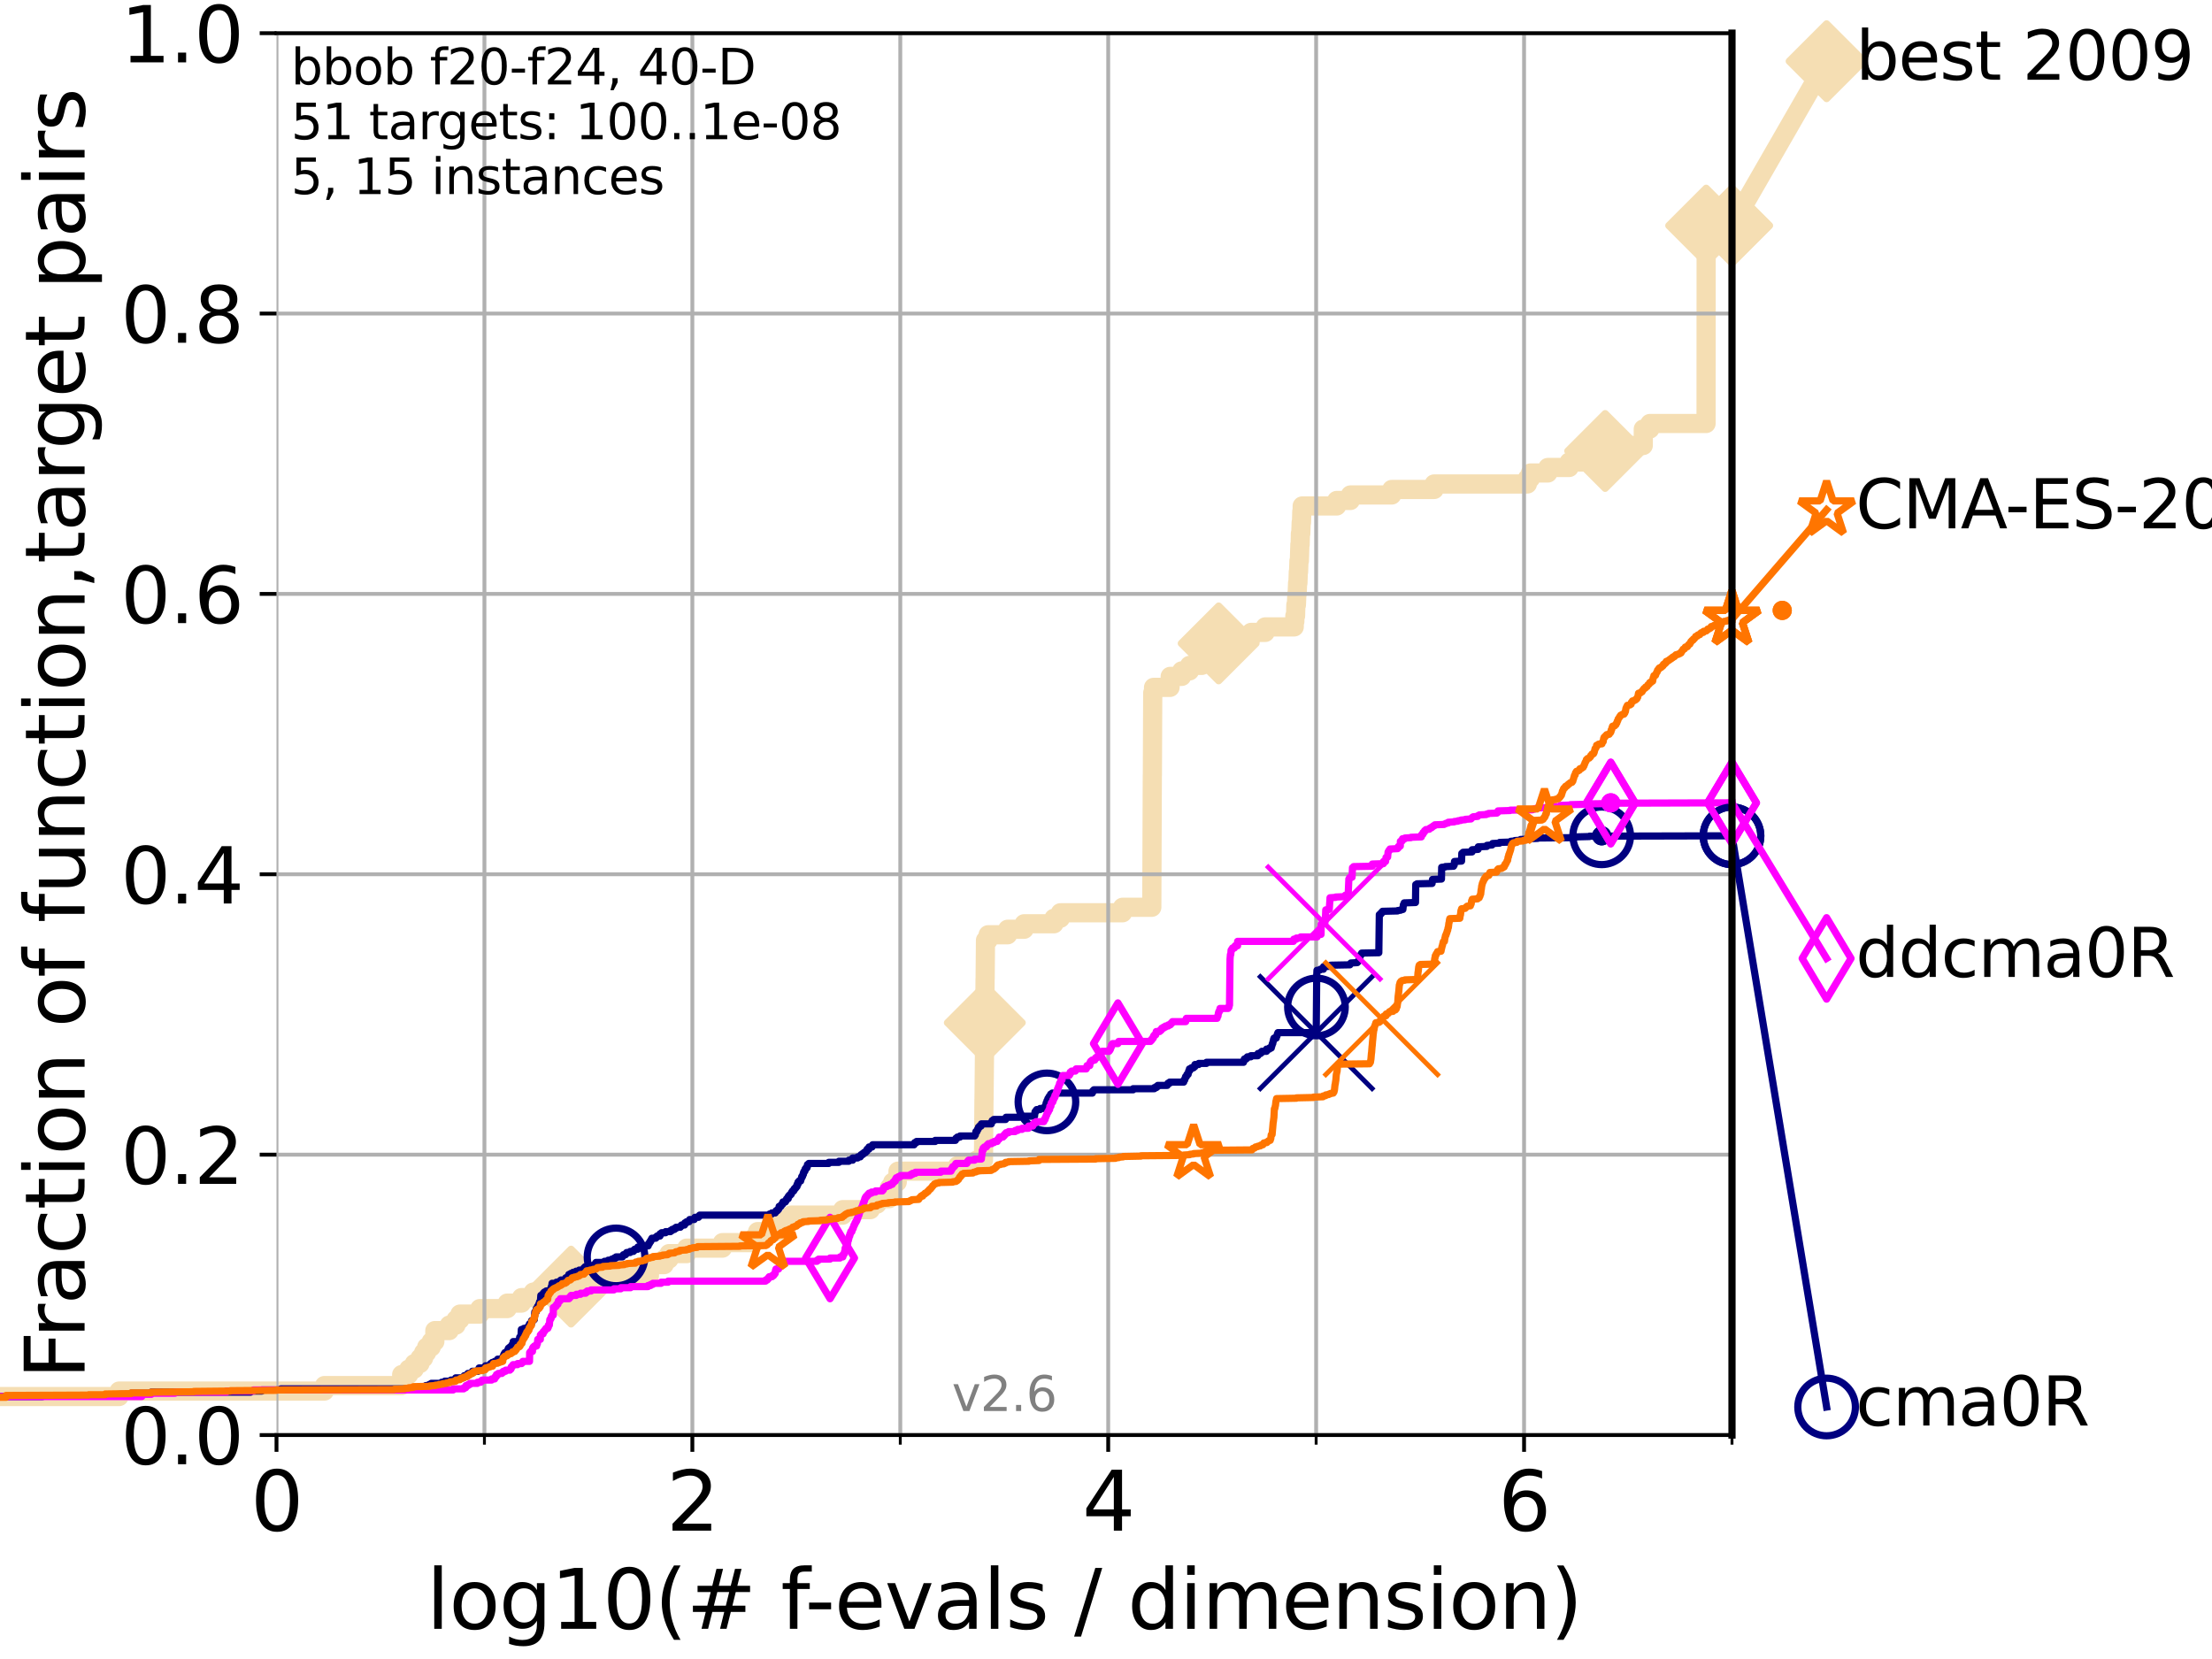 <?xml version="1.0" encoding="utf-8" standalone="no"?>
<!DOCTYPE svg PUBLIC "-//W3C//DTD SVG 1.1//EN"
  "http://www.w3.org/Graphics/SVG/1.1/DTD/svg11.dtd">
<svg xmlns:xlink="http://www.w3.org/1999/xlink" width="460.8pt" height="345.6pt" viewBox="0 0 460.8 345.6" xmlns="http://www.w3.org/2000/svg" version="1.1">
 <defs>
  <style type="text/css">*{stroke-linejoin: round; stroke-linecap: butt}</style>
 </defs>
 <g id="figure_1">
  <g id="patch_1">
   <path d="M 0 345.6 
L 460.8 345.6 
L 460.8 0 
L 0 0 
z
" style="fill: #ffffff"/>
  </g>
  <g id="axes_1">
   <g id="patch_2">
    <path d="M 57.6 298.944 
L 360.806 298.944 
L 360.806 6.912 
L 57.6 6.912 
z
" style="fill: #ffffff"/>
   </g>
   <g id="line2d_1">
    <path d="M -1 290.927 
L 24.812 290.927 
L 24.812 289.782 
L 67.582 289.782 
L 67.582 288.637 
L 83.678 288.637 
L 83.678 286.347 
L 85.148 286.347 
L 85.148 285.201 
L 86.307 285.201 
L 86.307 284.056 
L 87.496 284.056 
L 87.496 282.911 
L 88.249 282.911 
L 88.249 281.766 
L 88.883 281.766 
L 88.883 280.62 
L 89.839 280.62 
L 89.839 279.475 
L 90.587 279.475 
L 90.587 277.185 
L 93.591 277.185 
L 93.591 276.04 
L 94.995 276.04 
L 94.995 274.894 
L 95.814 274.894 
L 95.814 273.749 
L 99.95 273.749 
L 99.95 272.604 
L 105.669 272.604 
L 105.669 271.459 
L 108.636 271.459 
L 108.636 270.313 
L 111.09 270.313 
L 111.09 269.168 
L 113.574 269.168 
L 113.574 268.023 
L 118.962 268.023 
L 118.962 266.878 
L 124.374 266.878 
L 124.374 265.733 
L 135.291 265.733 
L 135.291 264.587 
L 135.464 264.587 
L 135.464 263.442 
L 138.362 263.442 
L 138.362 262.297 
L 139.375 262.297 
L 139.375 261.152 
L 143.046 261.152 
L 143.046 260.006 
L 150.499 260.006 
L 150.499 258.861 
L 157.197 258.861 
L 157.197 257.716 
L 157.812 257.716 
L 157.812 256.571 
L 161.786 256.571 
L 161.786 255.426 
L 163.373 255.426 
L 163.373 254.28 
L 164.779 254.28 
L 164.779 253.135 
L 175.553 253.135 
L 175.553 251.99 
L 181.316 251.99 
L 181.316 250.845 
L 182.695 250.845 
L 182.695 249.699 
L 185.247 249.699 
L 185.27 247.409 
L 185.962 247.409 
L 185.962 246.264 
L 186.913 246.264 
L 186.913 245.118 
L 187.071 245.118 
L 187.071 243.973 
L 199.484 243.973 
L 199.484 242.828 
L 203.447 242.828 
L 203.447 241.683 
L 204.876 241.683 
L 204.977 229.085 
L 204.988 229.085 
L 205.093 218.778 
L 205.105 218.778 
L 205.209 203.89 
L 205.222 203.89 
L 205.295 195.874 
L 205.843 195.874 
L 205.843 194.729 
L 209.913 194.729 
L 209.913 193.583 
L 213.345 193.583 
L 213.345 192.438 
L 219.558 192.438 
L 219.558 191.293 
L 220.898 191.293 
L 220.898 190.148 
L 233.848 190.148 
L 233.848 189.003 
L 239.939 189.003 
L 240.049 161.517 
L 240.062 161.517 
L 240.134 144.339 
L 240.306 144.339 
L 240.306 143.194 
L 243.743 143.194 
L 243.776 140.903 
L 246.174 140.903 
L 246.174 139.758 
L 247.805 139.758 
L 247.805 138.613 
L 250.363 138.613 
L 250.363 137.467 
L 250.565 137.467 
L 250.565 136.322 
L 252.722 136.322 
L 252.722 135.177 
L 253.359 135.177 
L 253.359 134.032 
L 253.867 134.032 
L 253.867 132.887 
L 260.627 132.887 
L 260.627 131.741 
L 263.566 131.741 
L 263.566 130.596 
L 269.613 130.596 
L 269.613 129.451 
L 269.74 129.451 
L 269.74 128.306 
L 269.89 128.306 
L 269.951 126.015 
L 270.065 126.015 
L 270.157 123.725 
L 270.225 123.725 
L 270.314 121.434 
L 270.384 121.434 
L 270.459 119.144 
L 270.514 119.144 
L 270.593 116.853 
L 270.68 116.853 
L 270.789 113.418 
L 270.846 113.418 
L 270.899 111.127 
L 270.981 111.127 
L 271.059 108.837 
L 271.127 108.837 
L 271.19 106.546 
L 271.271 106.546 
L 271.271 105.401 
L 278.462 105.401 
L 278.462 104.256 
L 281.311 104.256 
L 281.311 103.111 
L 289.928 103.111 
L 289.928 101.966 
L 298.759 101.966 
L 298.759 100.82 
L 318.184 100.82 
L 318.184 99.675 
L 318.823 99.675 
L 318.823 98.53 
L 322.45 98.53 
L 322.45 97.385 
L 326.888 97.385 
L 326.888 96.239 
L 334.38 96.239 
L 334.386 92.804 
L 342.323 92.804 
L 342.328 89.368 
L 343.705 89.368 
L 343.705 88.223 
L 355.405 88.223 
L 355.425 46.995 
L 360.806 46.995 
L 360.806 46.995 
" style="fill: none; stroke: #f5deb3; stroke-width: 4; stroke-linecap: square"/>
   </g>
   <g id="line2d_2">
    <defs>
     <path id="m18ea94e842" d="M -0 7.778 
L 7.778 0 
L 0 -7.778 
L -7.778 -0 
z
" style="stroke: #f5deb3; stroke-width: 1.5; stroke-linejoin: miter"/>
    </defs>
    <g>
     <use xlink:href="#m18ea94e842" x="118.962" y="268.023" style="fill: #f5deb3; stroke: #f5deb3; stroke-width: 1.5; stroke-linejoin: miter"/>
     <use xlink:href="#m18ea94e842" x="205.155" y="213.052" style="fill: #f5deb3; stroke: #f5deb3; stroke-width: 1.5; stroke-linejoin: miter"/>
     <use xlink:href="#m18ea94e842" x="253.867" y="134.032" style="fill: #f5deb3; stroke: #f5deb3; stroke-width: 1.5; stroke-linejoin: miter"/>
     <use xlink:href="#m18ea94e842" x="334.386" y="93.949" style="fill: #f5deb3; stroke: #f5deb3; stroke-width: 1.5; stroke-linejoin: miter"/>
     <use xlink:href="#m18ea94e842" x="355.425" y="46.995" style="fill: #f5deb3; stroke: #f5deb3; stroke-width: 1.5; stroke-linejoin: miter"/>
     <use xlink:href="#m18ea94e842" x="360.806" y="46.995" style="fill: #f5deb3; stroke: #f5deb3; stroke-width: 1.5; stroke-linejoin: miter"/>
    </g>
   </g>
   <g id="line2d_3">
    <path style="fill: none; stroke: #f5deb3; stroke-width: 4; stroke-linecap: square"/>
    <g/>
   </g>
   <g id="line2d_4">
    <path d="M 360.806 46.995 
L 380.515 12.753 
" style="fill: none; stroke: #f5deb3; stroke-width: 4; stroke-linecap: square"/>
    <g>
     <use xlink:href="#m18ea94e842" x="360.806" y="46.995" style="fill: #f5deb3; stroke: #f5deb3; stroke-width: 1.5; stroke-linejoin: miter"/>
     <use xlink:href="#m18ea94e842" x="380.515" y="12.753" style="fill: #f5deb3; stroke: #f5deb3; stroke-width: 1.5; stroke-linejoin: miter"/>
    </g>
   </g>
   <g id="matplotlib.axis_1">
    <g id="xtick_1">
     <g id="line2d_5">
      <path d="M 57.6 298.944 
L 57.6 6.912 
" clip-path="url(#p0f0c05b585)" style="fill: none; stroke: #b0b0b0; stroke-width: 0.8; stroke-linecap: square"/>
     </g>
     <g id="line2d_6">
      <defs>
       <path id="m8fb88fb4b4" d="M 0 0 
L 0 3.5 
" style="stroke: #000000; stroke-width: 0.8"/>
      </defs>
      <g>
       <use xlink:href="#m8fb88fb4b4" x="57.6" y="298.944" style="stroke: #000000; stroke-width: 0.8"/>
      </g>
     </g>
     <g id="text_1">
      <!-- 0 -->
      <g transform="translate(52.192 318.861)scale(0.17 -0.17)">
       <defs>
        <path id="DejaVuSans-30" d="M 2034 4250 
Q 1547 4250 1301 3770 
Q 1056 3291 1056 2328 
Q 1056 1369 1301 889 
Q 1547 409 2034 409 
Q 2525 409 2770 889 
Q 3016 1369 3016 2328 
Q 3016 3291 2770 3770 
Q 2525 4250 2034 4250 
z
M 2034 4750 
Q 2819 4750 3233 4129 
Q 3647 3509 3647 2328 
Q 3647 1150 3233 529 
Q 2819 -91 2034 -91 
Q 1250 -91 836 529 
Q 422 1150 422 2328 
Q 422 3509 836 4129 
Q 1250 4750 2034 4750 
z
" transform="scale(0.016)"/>
       </defs>
       <use xlink:href="#DejaVuSans-30"/>
      </g>
     </g>
    </g>
    <g id="xtick_2">
     <g id="line2d_7">
      <path d="M 144.23 298.944 
L 144.23 6.912 
" clip-path="url(#p0f0c05b585)" style="fill: none; stroke: #b0b0b0; stroke-width: 0.8; stroke-linecap: square"/>
     </g>
     <g id="line2d_8">
      <g>
       <use xlink:href="#m8fb88fb4b4" x="144.23" y="298.944" style="stroke: #000000; stroke-width: 0.8"/>
      </g>
     </g>
     <g id="text_2">
      <!-- 2 -->
      <g transform="translate(138.822 318.861)scale(0.17 -0.17)">
       <defs>
        <path id="DejaVuSans-32" d="M 1228 531 
L 3431 531 
L 3431 0 
L 469 0 
L 469 531 
Q 828 903 1448 1529 
Q 2069 2156 2228 2338 
Q 2531 2678 2651 2914 
Q 2772 3150 2772 3378 
Q 2772 3750 2511 3984 
Q 2250 4219 1831 4219 
Q 1534 4219 1204 4116 
Q 875 4013 500 3803 
L 500 4441 
Q 881 4594 1212 4672 
Q 1544 4750 1819 4750 
Q 2544 4750 2975 4387 
Q 3406 4025 3406 3419 
Q 3406 3131 3298 2873 
Q 3191 2616 2906 2266 
Q 2828 2175 2409 1742 
Q 1991 1309 1228 531 
z
" transform="scale(0.016)"/>
       </defs>
       <use xlink:href="#DejaVuSans-32"/>
      </g>
     </g>
    </g>
    <g id="xtick_3">
     <g id="line2d_9">
      <path d="M 230.861 298.944 
L 230.861 6.912 
" clip-path="url(#p0f0c05b585)" style="fill: none; stroke: #b0b0b0; stroke-width: 0.8; stroke-linecap: square"/>
     </g>
     <g id="line2d_10">
      <g>
       <use xlink:href="#m8fb88fb4b4" x="230.861" y="298.944" style="stroke: #000000; stroke-width: 0.8"/>
      </g>
     </g>
     <g id="text_3">
      <!-- 4 -->
      <g transform="translate(225.453 318.861)scale(0.17 -0.17)">
       <defs>
        <path id="DejaVuSans-34" d="M 2419 4116 
L 825 1625 
L 2419 1625 
L 2419 4116 
z
M 2253 4666 
L 3047 4666 
L 3047 1625 
L 3713 1625 
L 3713 1100 
L 3047 1100 
L 3047 0 
L 2419 0 
L 2419 1100 
L 313 1100 
L 313 1709 
L 2253 4666 
z
" transform="scale(0.016)"/>
       </defs>
       <use xlink:href="#DejaVuSans-34"/>
      </g>
     </g>
    </g>
    <g id="xtick_4">
     <g id="line2d_11">
      <path d="M 317.491 298.944 
L 317.491 6.912 
" clip-path="url(#p0f0c05b585)" style="fill: none; stroke: #b0b0b0; stroke-width: 0.8; stroke-linecap: square"/>
     </g>
     <g id="line2d_12">
      <g>
       <use xlink:href="#m8fb88fb4b4" x="317.491" y="298.944" style="stroke: #000000; stroke-width: 0.8"/>
      </g>
     </g>
     <g id="text_4">
      <!-- 6 -->
      <g transform="translate(312.083 318.861)scale(0.17 -0.17)">
       <defs>
        <path id="DejaVuSans-36" d="M 2113 2584 
Q 1688 2584 1439 2293 
Q 1191 2003 1191 1497 
Q 1191 994 1439 701 
Q 1688 409 2113 409 
Q 2538 409 2786 701 
Q 3034 994 3034 1497 
Q 3034 2003 2786 2293 
Q 2538 2584 2113 2584 
z
M 3366 4563 
L 3366 3988 
Q 3128 4100 2886 4159 
Q 2644 4219 2406 4219 
Q 1781 4219 1451 3797 
Q 1122 3375 1075 2522 
Q 1259 2794 1537 2939 
Q 1816 3084 2150 3084 
Q 2853 3084 3261 2657 
Q 3669 2231 3669 1497 
Q 3669 778 3244 343 
Q 2819 -91 2113 -91 
Q 1303 -91 875 529 
Q 447 1150 447 2328 
Q 447 3434 972 4092 
Q 1497 4750 2381 4750 
Q 2619 4750 2861 4703 
Q 3103 4656 3366 4563 
z
" transform="scale(0.016)"/>
       </defs>
       <use xlink:href="#DejaVuSans-36"/>
      </g>
     </g>
    </g>
    <g id="xtick_5">
     <g id="line2d_13">
      <path d="M 100.915 298.944 
L 100.915 6.912 
" clip-path="url(#p0f0c05b585)" style="fill: none; stroke: #b0b0b0; stroke-width: 0.8; stroke-linecap: square"/>
     </g>
     <g id="line2d_14">
      <defs>
       <path id="m358f81cca7" d="M 0 0 
L 0 2 
" style="stroke: #000000; stroke-width: 0.6"/>
      </defs>
      <g>
       <use xlink:href="#m358f81cca7" x="100.915" y="298.944" style="stroke: #000000; stroke-width: 0.6"/>
      </g>
     </g>
    </g>
    <g id="xtick_6">
     <g id="line2d_15">
      <path d="M 187.546 298.944 
L 187.546 6.912 
" clip-path="url(#p0f0c05b585)" style="fill: none; stroke: #b0b0b0; stroke-width: 0.8; stroke-linecap: square"/>
     </g>
     <g id="line2d_16">
      <g>
       <use xlink:href="#m358f81cca7" x="187.546" y="298.944" style="stroke: #000000; stroke-width: 0.6"/>
      </g>
     </g>
    </g>
    <g id="xtick_7">
     <g id="line2d_17">
      <path d="M 274.176 298.944 
L 274.176 6.912 
" clip-path="url(#p0f0c05b585)" style="fill: none; stroke: #b0b0b0; stroke-width: 0.8; stroke-linecap: square"/>
     </g>
     <g id="line2d_18">
      <g>
       <use xlink:href="#m358f81cca7" x="274.176" y="298.944" style="stroke: #000000; stroke-width: 0.6"/>
      </g>
     </g>
    </g>
    <g id="xtick_8">
     <g id="line2d_19">
      <path d="M 360.806 298.944 
L 360.806 6.912 
" clip-path="url(#p0f0c05b585)" style="fill: none; stroke: #b0b0b0; stroke-width: 0.8; stroke-linecap: square"/>
     </g>
     <g id="line2d_20">
      <g>
       <use xlink:href="#m358f81cca7" x="360.806" y="298.944" style="stroke: #000000; stroke-width: 0.6"/>
      </g>
     </g>
    </g>
    <g id="text_5">
     <!-- log10(# f-evals / dimension) -->
     <g transform="translate(88.823 339.314)scale(0.17 -0.17)">
      <defs>
       <path id="DejaVuSans-6c" d="M 603 4863 
L 1178 4863 
L 1178 0 
L 603 0 
L 603 4863 
z
" transform="scale(0.016)"/>
       <path id="DejaVuSans-6f" d="M 1959 3097 
Q 1497 3097 1228 2736 
Q 959 2375 959 1747 
Q 959 1119 1226 758 
Q 1494 397 1959 397 
Q 2419 397 2687 759 
Q 2956 1122 2956 1747 
Q 2956 2369 2687 2733 
Q 2419 3097 1959 3097 
z
M 1959 3584 
Q 2709 3584 3137 3096 
Q 3566 2609 3566 1747 
Q 3566 888 3137 398 
Q 2709 -91 1959 -91 
Q 1206 -91 779 398 
Q 353 888 353 1747 
Q 353 2609 779 3096 
Q 1206 3584 1959 3584 
z
" transform="scale(0.016)"/>
       <path id="DejaVuSans-67" d="M 2906 1791 
Q 2906 2416 2648 2759 
Q 2391 3103 1925 3103 
Q 1463 3103 1205 2759 
Q 947 2416 947 1791 
Q 947 1169 1205 825 
Q 1463 481 1925 481 
Q 2391 481 2648 825 
Q 2906 1169 2906 1791 
z
M 3481 434 
Q 3481 -459 3084 -895 
Q 2688 -1331 1869 -1331 
Q 1566 -1331 1297 -1286 
Q 1028 -1241 775 -1147 
L 775 -588 
Q 1028 -725 1275 -790 
Q 1522 -856 1778 -856 
Q 2344 -856 2625 -561 
Q 2906 -266 2906 331 
L 2906 616 
Q 2728 306 2450 153 
Q 2172 0 1784 0 
Q 1141 0 747 490 
Q 353 981 353 1791 
Q 353 2603 747 3093 
Q 1141 3584 1784 3584 
Q 2172 3584 2450 3431 
Q 2728 3278 2906 2969 
L 2906 3500 
L 3481 3500 
L 3481 434 
z
" transform="scale(0.016)"/>
       <path id="DejaVuSans-31" d="M 794 531 
L 1825 531 
L 1825 4091 
L 703 3866 
L 703 4441 
L 1819 4666 
L 2450 4666 
L 2450 531 
L 3481 531 
L 3481 0 
L 794 0 
L 794 531 
z
" transform="scale(0.016)"/>
       <path id="DejaVuSans-28" d="M 1984 4856 
Q 1566 4138 1362 3434 
Q 1159 2731 1159 2009 
Q 1159 1288 1364 580 
Q 1569 -128 1984 -844 
L 1484 -844 
Q 1016 -109 783 600 
Q 550 1309 550 2009 
Q 550 2706 781 3412 
Q 1013 4119 1484 4856 
L 1984 4856 
z
" transform="scale(0.016)"/>
       <path id="DejaVuSans-23" d="M 3272 2816 
L 2363 2816 
L 2100 1772 
L 3016 1772 
L 3272 2816 
z
M 2803 4594 
L 2478 3297 
L 3391 3297 
L 3719 4594 
L 4219 4594 
L 3897 3297 
L 4872 3297 
L 4872 2816 
L 3775 2816 
L 3519 1772 
L 4513 1772 
L 4513 1294 
L 3397 1294 
L 3072 0 
L 2572 0 
L 2894 1294 
L 1978 1294 
L 1656 0 
L 1153 0 
L 1478 1294 
L 494 1294 
L 494 1772 
L 1594 1772 
L 1856 2816 
L 850 2816 
L 850 3297 
L 1978 3297 
L 2297 4594 
L 2803 4594 
z
" transform="scale(0.016)"/>
       <path id="DejaVuSans-20" transform="scale(0.016)"/>
       <path id="DejaVuSans-66" d="M 2375 4863 
L 2375 4384 
L 1825 4384 
Q 1516 4384 1395 4259 
Q 1275 4134 1275 3809 
L 1275 3500 
L 2222 3500 
L 2222 3053 
L 1275 3053 
L 1275 0 
L 697 0 
L 697 3053 
L 147 3053 
L 147 3500 
L 697 3500 
L 697 3744 
Q 697 4328 969 4595 
Q 1241 4863 1831 4863 
L 2375 4863 
z
" transform="scale(0.016)"/>
       <path id="DejaVuSans-2d" d="M 313 2009 
L 1997 2009 
L 1997 1497 
L 313 1497 
L 313 2009 
z
" transform="scale(0.016)"/>
       <path id="DejaVuSans-65" d="M 3597 1894 
L 3597 1613 
L 953 1613 
Q 991 1019 1311 708 
Q 1631 397 2203 397 
Q 2534 397 2845 478 
Q 3156 559 3463 722 
L 3463 178 
Q 3153 47 2828 -22 
Q 2503 -91 2169 -91 
Q 1331 -91 842 396 
Q 353 884 353 1716 
Q 353 2575 817 3079 
Q 1281 3584 2069 3584 
Q 2775 3584 3186 3129 
Q 3597 2675 3597 1894 
z
M 3022 2063 
Q 3016 2534 2758 2815 
Q 2500 3097 2075 3097 
Q 1594 3097 1305 2825 
Q 1016 2553 972 2059 
L 3022 2063 
z
" transform="scale(0.016)"/>
       <path id="DejaVuSans-76" d="M 191 3500 
L 800 3500 
L 1894 563 
L 2988 3500 
L 3597 3500 
L 2284 0 
L 1503 0 
L 191 3500 
z
" transform="scale(0.016)"/>
       <path id="DejaVuSans-61" d="M 2194 1759 
Q 1497 1759 1228 1600 
Q 959 1441 959 1056 
Q 959 750 1161 570 
Q 1363 391 1709 391 
Q 2188 391 2477 730 
Q 2766 1069 2766 1631 
L 2766 1759 
L 2194 1759 
z
M 3341 1997 
L 3341 0 
L 2766 0 
L 2766 531 
Q 2569 213 2275 61 
Q 1981 -91 1556 -91 
Q 1019 -91 701 211 
Q 384 513 384 1019 
Q 384 1609 779 1909 
Q 1175 2209 1959 2209 
L 2766 2209 
L 2766 2266 
Q 2766 2663 2505 2880 
Q 2244 3097 1772 3097 
Q 1472 3097 1187 3025 
Q 903 2953 641 2809 
L 641 3341 
Q 956 3463 1253 3523 
Q 1550 3584 1831 3584 
Q 2591 3584 2966 3190 
Q 3341 2797 3341 1997 
z
" transform="scale(0.016)"/>
       <path id="DejaVuSans-73" d="M 2834 3397 
L 2834 2853 
Q 2591 2978 2328 3040 
Q 2066 3103 1784 3103 
Q 1356 3103 1142 2972 
Q 928 2841 928 2578 
Q 928 2378 1081 2264 
Q 1234 2150 1697 2047 
L 1894 2003 
Q 2506 1872 2764 1633 
Q 3022 1394 3022 966 
Q 3022 478 2636 193 
Q 2250 -91 1575 -91 
Q 1294 -91 989 -36 
Q 684 19 347 128 
L 347 722 
Q 666 556 975 473 
Q 1284 391 1588 391 
Q 1994 391 2212 530 
Q 2431 669 2431 922 
Q 2431 1156 2273 1281 
Q 2116 1406 1581 1522 
L 1381 1569 
Q 847 1681 609 1914 
Q 372 2147 372 2553 
Q 372 3047 722 3315 
Q 1072 3584 1716 3584 
Q 2034 3584 2315 3537 
Q 2597 3491 2834 3397 
z
" transform="scale(0.016)"/>
       <path id="DejaVuSans-2f" d="M 1625 4666 
L 2156 4666 
L 531 -594 
L 0 -594 
L 1625 4666 
z
" transform="scale(0.016)"/>
       <path id="DejaVuSans-64" d="M 2906 2969 
L 2906 4863 
L 3481 4863 
L 3481 0 
L 2906 0 
L 2906 525 
Q 2725 213 2448 61 
Q 2172 -91 1784 -91 
Q 1150 -91 751 415 
Q 353 922 353 1747 
Q 353 2572 751 3078 
Q 1150 3584 1784 3584 
Q 2172 3584 2448 3432 
Q 2725 3281 2906 2969 
z
M 947 1747 
Q 947 1113 1208 752 
Q 1469 391 1925 391 
Q 2381 391 2643 752 
Q 2906 1113 2906 1747 
Q 2906 2381 2643 2742 
Q 2381 3103 1925 3103 
Q 1469 3103 1208 2742 
Q 947 2381 947 1747 
z
" transform="scale(0.016)"/>
       <path id="DejaVuSans-69" d="M 603 3500 
L 1178 3500 
L 1178 0 
L 603 0 
L 603 3500 
z
M 603 4863 
L 1178 4863 
L 1178 4134 
L 603 4134 
L 603 4863 
z
" transform="scale(0.016)"/>
       <path id="DejaVuSans-6d" d="M 3328 2828 
Q 3544 3216 3844 3400 
Q 4144 3584 4550 3584 
Q 5097 3584 5394 3201 
Q 5691 2819 5691 2113 
L 5691 0 
L 5113 0 
L 5113 2094 
Q 5113 2597 4934 2840 
Q 4756 3084 4391 3084 
Q 3944 3084 3684 2787 
Q 3425 2491 3425 1978 
L 3425 0 
L 2847 0 
L 2847 2094 
Q 2847 2600 2669 2842 
Q 2491 3084 2119 3084 
Q 1678 3084 1418 2786 
Q 1159 2488 1159 1978 
L 1159 0 
L 581 0 
L 581 3500 
L 1159 3500 
L 1159 2956 
Q 1356 3278 1631 3431 
Q 1906 3584 2284 3584 
Q 2666 3584 2933 3390 
Q 3200 3197 3328 2828 
z
" transform="scale(0.016)"/>
       <path id="DejaVuSans-6e" d="M 3513 2113 
L 3513 0 
L 2938 0 
L 2938 2094 
Q 2938 2591 2744 2837 
Q 2550 3084 2163 3084 
Q 1697 3084 1428 2787 
Q 1159 2491 1159 1978 
L 1159 0 
L 581 0 
L 581 3500 
L 1159 3500 
L 1159 2956 
Q 1366 3272 1645 3428 
Q 1925 3584 2291 3584 
Q 2894 3584 3203 3211 
Q 3513 2838 3513 2113 
z
" transform="scale(0.016)"/>
       <path id="DejaVuSans-29" d="M 513 4856 
L 1013 4856 
Q 1481 4119 1714 3412 
Q 1947 2706 1947 2009 
Q 1947 1309 1714 600 
Q 1481 -109 1013 -844 
L 513 -844 
Q 928 -128 1133 580 
Q 1338 1288 1338 2009 
Q 1338 2731 1133 3434 
Q 928 4138 513 4856 
z
" transform="scale(0.016)"/>
      </defs>
      <use xlink:href="#DejaVuSans-6c"/>
      <use xlink:href="#DejaVuSans-6f" x="27.783"/>
      <use xlink:href="#DejaVuSans-67" x="88.965"/>
      <use xlink:href="#DejaVuSans-31" x="152.441"/>
      <use xlink:href="#DejaVuSans-30" x="216.064"/>
      <use xlink:href="#DejaVuSans-28" x="279.688"/>
      <use xlink:href="#DejaVuSans-23" x="318.701"/>
      <use xlink:href="#DejaVuSans-20" x="402.49"/>
      <use xlink:href="#DejaVuSans-66" x="434.277"/>
      <use xlink:href="#DejaVuSans-2d" x="463.982"/>
      <use xlink:href="#DejaVuSans-65" x="500.066"/>
      <use xlink:href="#DejaVuSans-76" x="561.59"/>
      <use xlink:href="#DejaVuSans-61" x="620.77"/>
      <use xlink:href="#DejaVuSans-6c" x="682.049"/>
      <use xlink:href="#DejaVuSans-73" x="709.832"/>
      <use xlink:href="#DejaVuSans-20" x="761.932"/>
      <use xlink:href="#DejaVuSans-2f" x="793.719"/>
      <use xlink:href="#DejaVuSans-20" x="827.41"/>
      <use xlink:href="#DejaVuSans-64" x="859.197"/>
      <use xlink:href="#DejaVuSans-69" x="922.674"/>
      <use xlink:href="#DejaVuSans-6d" x="950.457"/>
      <use xlink:href="#DejaVuSans-65" x="1047.869"/>
      <use xlink:href="#DejaVuSans-6e" x="1109.393"/>
      <use xlink:href="#DejaVuSans-73" x="1172.771"/>
      <use xlink:href="#DejaVuSans-69" x="1224.871"/>
      <use xlink:href="#DejaVuSans-6f" x="1252.654"/>
      <use xlink:href="#DejaVuSans-6e" x="1313.836"/>
      <use xlink:href="#DejaVuSans-29" x="1377.215"/>
     </g>
    </g>
   </g>
   <g id="matplotlib.axis_2">
    <g id="ytick_1">
     <g id="line2d_21">
      <path d="M 57.6 298.944 
L 360.806 298.944 
" clip-path="url(#p0f0c05b585)" style="fill: none; stroke: #b0b0b0; stroke-width: 0.8; stroke-linecap: square"/>
     </g>
     <g id="line2d_22">
      <defs>
       <path id="mfb7565fba9" d="M 0 0 
L -3.5 0 
" style="stroke: #000000; stroke-width: 0.8"/>
      </defs>
      <g>
       <use xlink:href="#mfb7565fba9" x="57.6" y="298.944" style="stroke: #000000; stroke-width: 0.8"/>
      </g>
     </g>
     <g id="text_6">
      <!-- 0.0 -->
      <g transform="translate(25.155 305.023)scale(0.16 -0.16)">
       <defs>
        <path id="DejaVuSans-2e" d="M 684 794 
L 1344 794 
L 1344 0 
L 684 0 
L 684 794 
z
" transform="scale(0.016)"/>
       </defs>
       <use xlink:href="#DejaVuSans-30"/>
       <use xlink:href="#DejaVuSans-2e" x="63.623"/>
       <use xlink:href="#DejaVuSans-30" x="95.41"/>
      </g>
     </g>
    </g>
    <g id="ytick_2">
     <g id="line2d_23">
      <path d="M 57.6 240.538 
L 360.806 240.538 
" clip-path="url(#p0f0c05b585)" style="fill: none; stroke: #b0b0b0; stroke-width: 0.8; stroke-linecap: square"/>
     </g>
     <g id="line2d_24">
      <g>
       <use xlink:href="#mfb7565fba9" x="57.6" y="240.538" style="stroke: #000000; stroke-width: 0.8"/>
      </g>
     </g>
     <g id="text_7">
      <!-- 0.2 -->
      <g transform="translate(25.155 246.616)scale(0.16 -0.16)">
       <use xlink:href="#DejaVuSans-30"/>
       <use xlink:href="#DejaVuSans-2e" x="63.623"/>
       <use xlink:href="#DejaVuSans-32" x="95.41"/>
      </g>
     </g>
    </g>
    <g id="ytick_3">
     <g id="line2d_25">
      <path d="M 57.6 182.131 
L 360.806 182.131 
" clip-path="url(#p0f0c05b585)" style="fill: none; stroke: #b0b0b0; stroke-width: 0.8; stroke-linecap: square"/>
     </g>
     <g id="line2d_26">
      <g>
       <use xlink:href="#mfb7565fba9" x="57.6" y="182.131" style="stroke: #000000; stroke-width: 0.8"/>
      </g>
     </g>
     <g id="text_8">
      <!-- 0.4 -->
      <g transform="translate(25.155 188.21)scale(0.16 -0.16)">
       <use xlink:href="#DejaVuSans-30"/>
       <use xlink:href="#DejaVuSans-2e" x="63.623"/>
       <use xlink:href="#DejaVuSans-34" x="95.41"/>
      </g>
     </g>
    </g>
    <g id="ytick_4">
     <g id="line2d_27">
      <path d="M 57.6 123.725 
L 360.806 123.725 
" clip-path="url(#p0f0c05b585)" style="fill: none; stroke: #b0b0b0; stroke-width: 0.8; stroke-linecap: square"/>
     </g>
     <g id="line2d_28">
      <g>
       <use xlink:href="#mfb7565fba9" x="57.6" y="123.725" style="stroke: #000000; stroke-width: 0.8"/>
      </g>
     </g>
     <g id="text_9">
      <!-- 0.6 -->
      <g transform="translate(25.155 129.804)scale(0.16 -0.16)">
       <use xlink:href="#DejaVuSans-30"/>
       <use xlink:href="#DejaVuSans-2e" x="63.623"/>
       <use xlink:href="#DejaVuSans-36" x="95.41"/>
      </g>
     </g>
    </g>
    <g id="ytick_5">
     <g id="line2d_29">
      <path d="M 57.6 65.318 
L 360.806 65.318 
" clip-path="url(#p0f0c05b585)" style="fill: none; stroke: #b0b0b0; stroke-width: 0.8; stroke-linecap: square"/>
     </g>
     <g id="line2d_30">
      <g>
       <use xlink:href="#mfb7565fba9" x="57.6" y="65.318" style="stroke: #000000; stroke-width: 0.8"/>
      </g>
     </g>
     <g id="text_10">
      <!-- 0.8 -->
      <g transform="translate(25.155 71.397)scale(0.16 -0.16)">
       <defs>
        <path id="DejaVuSans-38" d="M 2034 2216 
Q 1584 2216 1326 1975 
Q 1069 1734 1069 1313 
Q 1069 891 1326 650 
Q 1584 409 2034 409 
Q 2484 409 2743 651 
Q 3003 894 3003 1313 
Q 3003 1734 2745 1975 
Q 2488 2216 2034 2216 
z
M 1403 2484 
Q 997 2584 770 2862 
Q 544 3141 544 3541 
Q 544 4100 942 4425 
Q 1341 4750 2034 4750 
Q 2731 4750 3128 4425 
Q 3525 4100 3525 3541 
Q 3525 3141 3298 2862 
Q 3072 2584 2669 2484 
Q 3125 2378 3379 2068 
Q 3634 1759 3634 1313 
Q 3634 634 3220 271 
Q 2806 -91 2034 -91 
Q 1263 -91 848 271 
Q 434 634 434 1313 
Q 434 1759 690 2068 
Q 947 2378 1403 2484 
z
M 1172 3481 
Q 1172 3119 1398 2916 
Q 1625 2713 2034 2713 
Q 2441 2713 2670 2916 
Q 2900 3119 2900 3481 
Q 2900 3844 2670 4047 
Q 2441 4250 2034 4250 
Q 1625 4250 1398 4047 
Q 1172 3844 1172 3481 
z
" transform="scale(0.016)"/>
       </defs>
       <use xlink:href="#DejaVuSans-30"/>
       <use xlink:href="#DejaVuSans-2e" x="63.623"/>
       <use xlink:href="#DejaVuSans-38" x="95.41"/>
      </g>
     </g>
    </g>
    <g id="ytick_6">
     <g id="line2d_31">
      <path d="M 57.6 6.912 
L 360.806 6.912 
" clip-path="url(#p0f0c05b585)" style="fill: none; stroke: #b0b0b0; stroke-width: 0.8; stroke-linecap: square"/>
     </g>
     <g id="line2d_32">
      <g>
       <use xlink:href="#mfb7565fba9" x="57.6" y="6.912" style="stroke: #000000; stroke-width: 0.8"/>
      </g>
     </g>
     <g id="text_11">
      <!-- 1.0 -->
      <g transform="translate(25.155 12.991)scale(0.16 -0.16)">
       <use xlink:href="#DejaVuSans-31"/>
       <use xlink:href="#DejaVuSans-2e" x="63.623"/>
       <use xlink:href="#DejaVuSans-30" x="95.41"/>
      </g>
     </g>
    </g>
    <g id="text_12">
     <!-- Fraction of function,target pairs -->
     <g transform="translate(17.62 287.313)rotate(-90)scale(0.17 -0.17)">
      <defs>
       <path id="DejaVuSans-46" d="M 628 4666 
L 3309 4666 
L 3309 4134 
L 1259 4134 
L 1259 2759 
L 3109 2759 
L 3109 2228 
L 1259 2228 
L 1259 0 
L 628 0 
L 628 4666 
z
" transform="scale(0.016)"/>
       <path id="DejaVuSans-72" d="M 2631 2963 
Q 2534 3019 2420 3045 
Q 2306 3072 2169 3072 
Q 1681 3072 1420 2755 
Q 1159 2438 1159 1844 
L 1159 0 
L 581 0 
L 581 3500 
L 1159 3500 
L 1159 2956 
Q 1341 3275 1631 3429 
Q 1922 3584 2338 3584 
Q 2397 3584 2469 3576 
Q 2541 3569 2628 3553 
L 2631 2963 
z
" transform="scale(0.016)"/>
       <path id="DejaVuSans-63" d="M 3122 3366 
L 3122 2828 
Q 2878 2963 2633 3030 
Q 2388 3097 2138 3097 
Q 1578 3097 1268 2742 
Q 959 2388 959 1747 
Q 959 1106 1268 751 
Q 1578 397 2138 397 
Q 2388 397 2633 464 
Q 2878 531 3122 666 
L 3122 134 
Q 2881 22 2623 -34 
Q 2366 -91 2075 -91 
Q 1284 -91 818 406 
Q 353 903 353 1747 
Q 353 2603 823 3093 
Q 1294 3584 2113 3584 
Q 2378 3584 2631 3529 
Q 2884 3475 3122 3366 
z
" transform="scale(0.016)"/>
       <path id="DejaVuSans-74" d="M 1172 4494 
L 1172 3500 
L 2356 3500 
L 2356 3053 
L 1172 3053 
L 1172 1153 
Q 1172 725 1289 603 
Q 1406 481 1766 481 
L 2356 481 
L 2356 0 
L 1766 0 
Q 1100 0 847 248 
Q 594 497 594 1153 
L 594 3053 
L 172 3053 
L 172 3500 
L 594 3500 
L 594 4494 
L 1172 4494 
z
" transform="scale(0.016)"/>
       <path id="DejaVuSans-75" d="M 544 1381 
L 544 3500 
L 1119 3500 
L 1119 1403 
Q 1119 906 1312 657 
Q 1506 409 1894 409 
Q 2359 409 2629 706 
Q 2900 1003 2900 1516 
L 2900 3500 
L 3475 3500 
L 3475 0 
L 2900 0 
L 2900 538 
Q 2691 219 2414 64 
Q 2138 -91 1772 -91 
Q 1169 -91 856 284 
Q 544 659 544 1381 
z
M 1991 3584 
L 1991 3584 
z
" transform="scale(0.016)"/>
       <path id="DejaVuSans-2c" d="M 750 794 
L 1409 794 
L 1409 256 
L 897 -744 
L 494 -744 
L 750 256 
L 750 794 
z
" transform="scale(0.016)"/>
       <path id="DejaVuSans-70" d="M 1159 525 
L 1159 -1331 
L 581 -1331 
L 581 3500 
L 1159 3500 
L 1159 2969 
Q 1341 3281 1617 3432 
Q 1894 3584 2278 3584 
Q 2916 3584 3314 3078 
Q 3713 2572 3713 1747 
Q 3713 922 3314 415 
Q 2916 -91 2278 -91 
Q 1894 -91 1617 61 
Q 1341 213 1159 525 
z
M 3116 1747 
Q 3116 2381 2855 2742 
Q 2594 3103 2138 3103 
Q 1681 3103 1420 2742 
Q 1159 2381 1159 1747 
Q 1159 1113 1420 752 
Q 1681 391 2138 391 
Q 2594 391 2855 752 
Q 3116 1113 3116 1747 
z
" transform="scale(0.016)"/>
      </defs>
      <use xlink:href="#DejaVuSans-46"/>
      <use xlink:href="#DejaVuSans-72" x="50.27"/>
      <use xlink:href="#DejaVuSans-61" x="91.383"/>
      <use xlink:href="#DejaVuSans-63" x="152.662"/>
      <use xlink:href="#DejaVuSans-74" x="207.643"/>
      <use xlink:href="#DejaVuSans-69" x="246.852"/>
      <use xlink:href="#DejaVuSans-6f" x="274.635"/>
      <use xlink:href="#DejaVuSans-6e" x="335.816"/>
      <use xlink:href="#DejaVuSans-20" x="399.195"/>
      <use xlink:href="#DejaVuSans-6f" x="430.982"/>
      <use xlink:href="#DejaVuSans-66" x="492.164"/>
      <use xlink:href="#DejaVuSans-20" x="527.369"/>
      <use xlink:href="#DejaVuSans-66" x="559.156"/>
      <use xlink:href="#DejaVuSans-75" x="594.361"/>
      <use xlink:href="#DejaVuSans-6e" x="657.74"/>
      <use xlink:href="#DejaVuSans-63" x="721.119"/>
      <use xlink:href="#DejaVuSans-74" x="776.1"/>
      <use xlink:href="#DejaVuSans-69" x="815.309"/>
      <use xlink:href="#DejaVuSans-6f" x="843.092"/>
      <use xlink:href="#DejaVuSans-6e" x="904.273"/>
      <use xlink:href="#DejaVuSans-2c" x="967.652"/>
      <use xlink:href="#DejaVuSans-74" x="999.439"/>
      <use xlink:href="#DejaVuSans-61" x="1038.648"/>
      <use xlink:href="#DejaVuSans-72" x="1099.928"/>
      <use xlink:href="#DejaVuSans-67" x="1139.291"/>
      <use xlink:href="#DejaVuSans-65" x="1202.768"/>
      <use xlink:href="#DejaVuSans-74" x="1264.291"/>
      <use xlink:href="#DejaVuSans-20" x="1303.5"/>
      <use xlink:href="#DejaVuSans-70" x="1335.287"/>
      <use xlink:href="#DejaVuSans-61" x="1398.764"/>
      <use xlink:href="#DejaVuSans-69" x="1460.043"/>
      <use xlink:href="#DejaVuSans-72" x="1487.826"/>
      <use xlink:href="#DejaVuSans-73" x="1528.939"/>
     </g>
    </g>
   </g>
   <g id="line2d_33">
    <defs>
     <path id="m7c1eb48ab8" d="M 0 1.5 
C 0.398 1.5 0.779 1.342 1.061 1.061 
C 1.342 0.779 1.5 0.398 1.5 0 
C 1.5 -0.398 1.342 -0.779 1.061 -1.061 
C 0.779 -1.342 0.398 -1.5 0 -1.5 
C -0.398 -1.5 -0.779 -1.342 -1.061 -1.061 
C -1.342 -0.779 -1.5 -0.398 -1.5 0 
C -1.5 0.398 -1.342 0.779 -1.061 1.061 
C -0.779 1.342 -0.398 1.5 0 1.5 
z
" style="stroke: #f5deb3"/>
    </defs>
    <g>
     <use xlink:href="#m7c1eb48ab8" x="355.425" y="46.995" style="fill: #f5deb3; stroke: #f5deb3"/>
     <use xlink:href="#m7c1eb48ab8" x="355.425" y="46.995" style="fill: #f5deb3; stroke: #f5deb3"/>
    </g>
   </g>
   <g id="line2d_34">
    <defs>
     <path id="m1b7cdf5a96" d="M 0 1.5 
C 0.398 1.5 0.779 1.342 1.061 1.061 
C 1.342 0.779 1.5 0.398 1.5 0 
C 1.5 -0.398 1.342 -0.779 1.061 -1.061 
C 0.779 -1.342 0.398 -1.5 0 -1.5 
C -0.398 -1.5 -0.779 -1.342 -1.061 -1.061 
C -1.342 -0.779 -1.5 -0.398 -1.5 0 
C -1.5 0.398 -1.342 0.779 -1.061 1.061 
C -0.779 1.342 -0.398 1.5 0 1.5 
z
" style="stroke: #000080"/>
    </defs>
    <g>
     <use xlink:href="#m1b7cdf5a96" x="333.662" y="174.115" style="fill: #000080; stroke: #000080"/>
     <use xlink:href="#m1b7cdf5a96" x="333.662" y="174.115" style="fill: #000080; stroke: #000080"/>
    </g>
   </g>
   <g id="line2d_35">
    <path d="M -1 290.927 
L 8.873 290.927 
L 8.873 290.698 
L 24.812 290.698 
L 24.812 290.469 
L 27.324 290.469 
L 27.324 290.24 
L 31.522 290.24 
L 31.522 290.011 
L 52.188 290.011 
L 52.188 289.782 
L 54.543 289.782 
L 54.543 289.553 
L 58.518 289.553 
L 58.518 289.324 
L 86.511 289.324 
L 86.511 289.095 
L 87.4 289.095 
L 87.4 288.866 
L 88.704 288.866 
L 88.704 288.637 
L 89.411 288.637 
L 89.411 288.408 
L 89.839 288.408 
L 89.839 288.179 
L 91.998 288.179 
L 91.998 287.95 
L 92.666 287.95 
L 92.666 287.721 
L 93.935 287.721 
L 93.935 287.492 
L 94.93 287.492 
L 94.93 287.034 
L 96.54 287.034 
L 96.54 286.805 
L 96.718 286.805 
L 96.718 286.576 
L 97.467 286.576 
L 97.467 286.117 
L 98.295 286.117 
L 98.403 285.659 
L 99.601 285.659 
L 99.701 285.201 
L 99.801 285.201 
L 99.801 284.972 
L 100.962 284.972 
L 100.962 284.743 
L 101.149 284.743 
L 101.149 284.514 
L 102.011 284.514 
L 102.011 284.285 
L 102.188 284.285 
L 102.188 284.056 
L 102.536 284.056 
L 102.536 283.827 
L 103.047 283.827 
L 103.047 283.598 
L 103.544 283.598 
L 103.544 283.369 
L 103.667 283.369 
L 103.667 283.14 
L 104.54 283.14 
L 104.54 282.911 
L 104.733 282.911 
L 104.733 282.682 
L 104.924 282.682 
L 104.924 282.224 
L 105.037 282.224 
L 105.037 281.995 
L 105.188 281.995 
L 105.188 281.766 
L 105.705 281.766 
L 105.814 281.079 
L 105.923 281.079 
L 105.923 280.849 
L 106.209 280.849 
L 106.209 280.62 
L 106.63 280.62 
L 106.63 280.162 
L 106.906 280.162 
L 106.906 279.475 
L 108.034 279.475 
L 108.131 279.017 
L 108.258 279.017 
L 108.258 278.559 
L 108.511 278.559 
L 108.605 276.956 
L 109.129 276.956 
L 109.129 276.727 
L 109.786 276.727 
L 109.786 276.498 
L 110.077 276.498 
L 110.077 276.269 
L 110.193 276.269 
L 110.278 275.81 
L 110.702 275.81 
L 110.73 275.123 
L 111.062 275.123 
L 111.062 274.894 
L 111.308 274.894 
L 111.416 273.291 
L 111.709 273.291 
L 111.709 272.604 
L 111.972 272.604 
L 111.972 272.146 
L 112.128 272.146 
L 112.232 271.688 
L 112.386 271.688 
L 112.386 271.23 
L 112.564 271.23 
L 112.665 269.855 
L 113.162 269.855 
L 113.162 269.397 
L 113.381 269.397 
L 113.381 269.168 
L 113.765 269.168 
L 113.765 268.939 
L 114.579 268.939 
L 114.67 268.481 
L 114.827 268.481 
L 114.85 268.023 
L 114.939 268.023 
L 115.006 267.336 
L 115.896 267.336 
L 115.896 267.107 
L 116.563 267.107 
L 116.563 266.878 
L 116.847 266.878 
L 116.847 266.649 
L 117.83 266.649 
L 117.849 266.191 
L 118.227 266.191 
L 118.227 265.962 
L 118.432 265.962 
L 118.488 265.503 
L 118.908 265.503 
L 118.908 265.274 
L 119.372 265.274 
L 119.372 265.045 
L 119.996 265.045 
L 119.996 264.816 
L 120.65 264.816 
L 120.65 264.587 
L 121.472 264.587 
L 121.472 264.358 
L 121.629 264.358 
L 121.629 264.129 
L 121.862 264.129 
L 121.862 263.9 
L 123.403 263.9 
L 123.403 263.671 
L 123.714 263.671 
L 123.714 263.442 
L 124.033 263.442 
L 124.033 263.213 
L 124.156 263.213 
L 124.156 262.984 
L 125.904 262.984 
L 125.904 262.755 
L 126.685 262.755 
L 126.685 262.526 
L 127.447 262.526 
L 127.447 262.297 
L 127.956 262.297 
L 127.956 262.068 
L 128.332 262.068 
L 128.332 261.839 
L 129.664 261.839 
L 129.664 261.61 
L 129.856 261.61 
L 129.856 261.381 
L 130.325 261.381 
L 130.325 261.152 
L 130.541 261.152 
L 130.541 260.923 
L 131.266 260.923 
L 131.266 260.694 
L 131.947 260.694 
L 131.947 260.464 
L 132.207 260.464 
L 132.207 260.235 
L 132.873 260.235 
L 132.873 259.777 
L 133.482 259.777 
L 133.482 259.548 
L 135.024 259.548 
L 135.085 259.09 
L 135.261 259.09 
L 135.261 258.861 
L 135.389 258.861 
L 135.389 258.632 
L 135.554 258.632 
L 135.554 258.403 
L 135.673 258.403 
L 135.673 258.174 
L 135.806 258.174 
L 135.806 257.945 
L 136.598 257.945 
L 136.598 257.716 
L 136.878 257.716 
L 136.878 257.487 
L 137.487 257.487 
L 137.487 257.029 
L 137.807 257.029 
L 137.807 256.8 
L 138.661 256.8 
L 138.661 256.571 
L 139.671 256.571 
L 139.671 256.342 
L 140.009 256.342 
L 140.009 256.113 
L 140.509 256.113 
L 140.509 255.884 
L 140.849 255.884 
L 140.849 255.655 
L 141.729 255.655 
L 141.729 255.426 
L 141.959 255.426 
L 141.959 255.196 
L 142.606 255.196 
L 142.667 254.738 
L 143.021 254.738 
L 143.021 254.509 
L 143.536 254.509 
L 143.536 254.28 
L 143.662 254.28 
L 143.662 254.051 
L 144.621 254.051 
L 144.621 253.822 
L 144.768 253.822 
L 144.768 253.593 
L 145.508 253.593 
L 145.508 253.364 
L 145.743 253.364 
L 145.743 253.135 
L 160.295 253.135 
L 160.295 252.906 
L 160.785 252.906 
L 160.785 252.677 
L 161.501 252.677 
L 161.501 252.448 
L 161.664 252.448 
L 161.664 252.219 
L 161.95 252.219 
L 161.95 251.99 
L 162.163 251.99 
L 162.163 251.761 
L 162.31 251.761 
L 162.311 251.303 
L 162.694 251.303 
L 162.694 251.074 
L 162.843 251.074 
L 162.843 250.845 
L 163.059 250.845 
L 163.095 250.387 
L 163.609 250.387 
L 163.609 250.157 
L 163.75 250.157 
L 163.75 249.928 
L 163.883 249.928 
L 163.883 249.699 
L 164.206 249.699 
L 164.206 249.241 
L 164.377 249.241 
L 164.377 249.012 
L 164.621 249.012 
L 164.621 248.783 
L 164.831 248.783 
L 164.925 248.325 
L 165.083 248.325 
L 165.083 248.096 
L 165.351 248.096 
L 165.444 247.638 
L 165.663 247.638 
L 165.663 247.409 
L 165.849 247.409 
L 165.849 247.18 
L 166.033 247.18 
L 166.046 246.722 
L 166.233 246.722 
L 166.233 246.264 
L 166.427 246.264 
L 166.427 246.035 
L 166.782 246.035 
L 166.87 245.577 
L 166.938 245.577 
L 167.006 245.118 
L 167.168 245.118 
L 167.253 244.66 
L 167.363 244.66 
L 167.391 244.202 
L 167.519 244.202 
L 167.519 243.973 
L 167.68 243.973 
L 167.724 243.515 
L 167.889 243.515 
L 167.889 243.286 
L 168.115 243.286 
L 168.207 242.599 
L 168.48 242.599 
L 168.48 242.37 
L 172.644 242.37 
L 172.644 242.141 
L 174.763 242.141 
L 174.763 241.912 
L 176.818 241.912 
L 176.818 241.683 
L 177.633 241.683 
L 177.635 241.225 
L 178.67 241.225 
L 178.67 240.996 
L 179.217 240.996 
L 179.217 240.767 
L 179.365 240.767 
L 179.365 240.538 
L 179.703 240.538 
L 179.703 240.309 
L 179.994 240.309 
L 179.994 240.08 
L 180.327 240.08 
L 180.327 239.85 
L 180.563 239.85 
L 180.629 239.392 
L 181.021 239.392 
L 181.034 238.934 
L 181.67 238.934 
L 181.777 238.476 
L 190.428 238.476 
L 190.428 238.247 
L 190.56 238.247 
L 190.56 238.018 
L 190.93 238.018 
L 190.93 237.789 
L 194.822 237.789 
L 194.822 237.56 
L 199.028 237.56 
L 199.028 237.331 
L 199.147 237.331 
L 199.147 237.102 
L 199.423 237.102 
L 199.423 236.873 
L 199.989 236.873 
L 199.989 236.644 
L 203.047 236.644 
L 203.047 236.415 
L 203.196 236.415 
L 203.295 235.728 
L 203.519 235.728 
L 203.625 235.27 
L 203.752 235.27 
L 203.828 234.811 
L 204.046 234.811 
L 204.046 234.582 
L 204.378 234.582 
L 204.441 234.124 
L 206.517 234.124 
L 206.584 233.666 
L 206.687 233.666 
L 206.687 233.437 
L 207.006 233.437 
L 207.006 233.208 
L 209.492 233.208 
L 209.573 232.75 
L 212.349 232.75 
L 212.349 232.521 
L 215.513 232.521 
L 215.612 231.605 
L 215.776 231.605 
L 215.776 231.376 
L 215.955 231.376 
L 215.955 231.147 
L 216.666 231.147 
L 216.666 230.918 
L 217.545 230.918 
L 217.545 230.689 
L 217.667 230.689 
L 217.667 230.46 
L 217.798 230.46 
L 217.893 230.002 
L 217.925 230.002 
L 217.925 229.772 
L 218.045 229.772 
L 218.095 229.314 
L 218.193 229.314 
L 218.296 228.856 
L 218.445 228.856 
L 218.445 228.627 
L 218.573 228.627 
L 218.573 228.398 
L 218.793 228.398 
L 218.861 227.94 
L 219.188 227.94 
L 219.188 227.711 
L 227.562 227.711 
L 227.628 227.253 
L 227.865 227.253 
L 227.865 227.024 
L 236.055 227.024 
L 236.055 226.795 
L 240.471 226.795 
L 240.471 226.566 
L 240.893 226.566 
L 240.893 226.337 
L 241.196 226.337 
L 241.196 226.108 
L 243.15 226.108 
L 243.15 225.879 
L 243.31 225.879 
L 243.31 225.65 
L 243.671 225.65 
L 243.671 225.421 
L 246.586 225.421 
L 246.651 224.963 
L 246.809 224.963 
L 246.905 224.504 
L 246.979 224.504 
L 246.979 224.275 
L 247.154 224.275 
L 247.265 223.817 
L 247.508 223.817 
L 247.613 223.13 
L 247.78 223.13 
L 247.782 222.672 
L 248.183 222.672 
L 248.183 222.443 
L 248.642 222.443 
L 248.642 222.214 
L 248.91 222.214 
L 248.932 221.756 
L 249.72 221.756 
L 249.72 221.527 
L 251.332 221.527 
L 251.332 221.298 
L 259.047 221.298 
L 259.128 220.84 
L 259.221 220.84 
L 259.221 220.611 
L 259.607 220.611 
L 259.607 220.382 
L 259.854 220.382 
L 259.854 220.153 
L 260.573 220.153 
L 260.573 219.924 
L 262.027 219.924 
L 262.059 219.465 
L 262.6 219.465 
L 262.6 219.236 
L 262.868 219.236 
L 262.868 219.007 
L 263.838 219.007 
L 263.839 218.549 
L 264.426 218.549 
L 264.426 218.32 
L 264.83 218.32 
L 264.905 217.862 
L 264.966 217.862 
L 265.051 217.404 
L 265.136 217.404 
L 265.199 216.946 
L 265.252 216.946 
L 265.304 216.488 
L 265.4 216.488 
L 265.4 216.259 
L 265.866 216.259 
L 265.947 215.801 
L 266.035 215.801 
L 266.112 215.343 
L 266.216 215.343 
L 266.216 215.114 
L 274.193 215.114 
L 274.299 202.974 
L 274.305 202.974 
L 274.349 202.134 
L 275.003 202.058 
L 275.042 201.905 
L 275.697 201.905 
L 275.721 201.371 
L 277.191 201.295 
L 277.216 201.066 
L 281.214 200.989 
L 281.315 200.76 
L 281.413 200.684 
L 281.413 200.607 
L 282.757 200.531 
L 282.757 200.378 
L 282.974 200.302 
L 282.974 200.149 
L 283.145 200.073 
L 283.234 199.615 
L 283.279 199.539 
L 283.337 199.004 
L 283.548 198.928 
L 283.655 198.546 
L 287.233 198.47 
L 287.337 190.53 
L 287.634 190.453 
L 287.712 190.148 
L 288.007 190.071 
L 288.007 189.842 
L 291.138 189.766 
L 291.138 189.69 
L 291.783 189.613 
L 291.783 189.537 
L 292.245 189.461 
L 292.348 188.468 
L 292.501 188.392 
L 292.52 188.086 
L 294.871 188.01 
L 294.93 184.269 
L 295.183 184.193 
L 295.183 184.116 
L 298.33 184.04 
L 298.415 183.2 
L 300.281 183.124 
L 300.328 180.681 
L 301.071 180.604 
L 301.071 180.528 
L 302.8 180.452 
L 302.877 180.299 
L 302.937 180.222 
L 302.996 179.459 
L 304.469 179.383 
L 304.521 177.779 
L 304.772 177.703 
L 304.772 177.55 
L 306.647 177.474 
L 306.666 177.016 
L 307.919 176.94 
L 307.945 176.405 
L 309.729 176.329 
L 309.754 176.1 
L 310.828 176.023 
L 310.929 175.718 
L 312.381 175.642 
L 312.397 175.489 
L 314.708 175.413 
L 314.715 175.26 
L 315.559 175.184 
L 315.559 175.107 
L 316.764 175.031 
L 316.766 174.878 
L 318.628 174.802 
L 318.628 174.725 
L 320.329 174.649 
L 320.329 174.573 
L 328.153 174.496 
L 328.157 174.344 
L 331.11 174.267 
L 331.11 174.191 
L 360.806 174.115 
L 360.806 174.115 
" style="fill: none; stroke: #000080; stroke-width: 1.5; stroke-linecap: square"/>
   </g>
   <g id="line2d_36">
    <defs>
     <path id="m63303ae4a4" d="M 0 6 
C 1.591 6 3.117 5.368 4.243 4.243 
C 5.368 3.117 6 1.591 6 0 
C 6 -1.591 5.368 -3.117 4.243 -4.243 
C 3.117 -5.368 1.591 -6 0 -6 
C -1.591 -6 -3.117 -5.368 -4.243 -4.243 
C -5.368 -3.117 -6 -1.591 -6 0 
C -6 1.591 -5.368 3.117 -4.243 4.243 
C -3.117 5.368 -1.591 6 0 6 
z
" style="stroke: #000080; stroke-width: 1.5"/>
    </defs>
    <g>
     <use xlink:href="#m63303ae4a4" x="128.332" y="261.839" style="fill-opacity: 0; stroke: #000080; stroke-width: 1.5"/>
     <use xlink:href="#m63303ae4a4" x="218.095" y="229.543" style="fill-opacity: 0; stroke: #000080; stroke-width: 1.5"/>
     <use xlink:href="#m63303ae4a4" x="274.24" y="209.769" style="fill-opacity: 0; stroke: #000080; stroke-width: 1.5"/>
     <use xlink:href="#m63303ae4a4" x="333.662" y="174.115" style="fill-opacity: 0; stroke: #000080; stroke-width: 1.5"/>
     <use xlink:href="#m63303ae4a4" x="360.806" y="174.115" style="fill-opacity: 0; stroke: #000080; stroke-width: 1.5"/>
    </g>
   </g>
   <g id="line2d_37">
    <path style="fill: none; stroke: #000080; stroke-width: 1.5; stroke-linecap: square"/>
    <g/>
   </g>
   <g id="line2d_38">
    <path d="M 274.187 215.114 
" clip-path="url(#p0f0c05b585)" style="fill: none; stroke: #000080; stroke-width: 1.5; stroke-linecap: square"/>
    <defs>
     <path id="mccce0070c0" d="M -12 12 
L 12 -12 
M -12 -12 
L 12 12 
" style="stroke: #000080"/>
    </defs>
    <g clip-path="url(#p0f0c05b585)">
     <use xlink:href="#mccce0070c0" x="274.187" y="215.114" style="fill: #000080; stroke: #000080"/>
    </g>
   </g>
   <g id="line2d_39">
    <defs>
     <path id="m7cd714ac20" d="M 0 1.5 
C 0.398 1.5 0.779 1.342 1.061 1.061 
C 1.342 0.779 1.5 0.398 1.5 0 
C 1.5 -0.398 1.342 -0.779 1.061 -1.061 
C 0.779 -1.342 0.398 -1.5 0 -1.5 
C -0.398 -1.5 -0.779 -1.342 -1.061 -1.061 
C -1.342 -0.779 -1.5 -0.398 -1.5 0 
C -1.5 0.398 -1.342 0.779 -1.061 1.061 
C -0.779 1.342 -0.398 1.5 0 1.5 
z
" style="stroke: #ff00ff"/>
    </defs>
    <g>
     <use xlink:href="#m7cd714ac20" x="335.551" y="167.243" style="fill: #ff00ff; stroke: #ff00ff"/>
     <use xlink:href="#m7cd714ac20" x="335.551" y="167.243" style="fill: #ff00ff; stroke: #ff00ff"/>
    </g>
   </g>
   <g id="line2d_40">
    <path d="M -1 290.927 
L 29.54 290.927 
L 29.54 290.469 
L 31.522 290.469 
L 31.522 290.24 
L 36.457 290.24 
L 36.457 290.011 
L 47.19 290.011 
L 47.19 289.782 
L 52.805 289.782 
L 52.805 289.553 
L 94.406 289.553 
L 94.406 289.324 
L 96.6 289.324 
L 96.6 289.095 
L 97.009 289.095 
L 97.067 288.637 
L 97.523 288.637 
L 97.523 288.408 
L 97.913 288.408 
L 97.913 288.179 
L 99.449 288.179 
L 99.449 287.95 
L 100.147 287.95 
L 100.147 287.721 
L 100.439 287.721 
L 100.439 287.492 
L 102.406 287.492 
L 102.406 287.263 
L 103.047 287.263 
L 103.131 286.805 
L 103.38 286.805 
L 103.421 286.347 
L 103.788 286.347 
L 103.788 286.117 
L 104.54 286.117 
L 104.54 285.888 
L 104.848 285.888 
L 104.848 285.659 
L 105.337 285.659 
L 105.337 285.43 
L 106.209 285.43 
L 106.209 285.201 
L 106.456 285.201 
L 106.491 284.743 
L 106.699 284.743 
L 106.699 284.514 
L 106.872 284.514 
L 106.872 284.285 
L 107.807 284.285 
L 107.807 284.056 
L 108.668 284.056 
L 108.668 283.827 
L 108.915 283.827 
L 108.915 283.598 
L 110.307 283.598 
L 110.336 281.766 
L 110.506 281.766 
L 110.506 281.537 
L 110.925 281.537 
L 110.925 280.849 
L 111.062 280.849 
L 111.062 280.62 
L 111.308 280.62 
L 111.308 280.391 
L 111.789 280.391 
L 111.841 279.933 
L 111.946 279.933 
L 112.025 279.017 
L 112.564 279.017 
L 112.564 278.101 
L 112.765 278.101 
L 112.765 277.872 
L 113.137 277.872 
L 113.162 277.414 
L 113.381 277.414 
L 113.381 277.185 
L 113.55 277.185 
L 113.55 276.956 
L 113.718 276.956 
L 113.718 276.727 
L 114.118 276.727 
L 114.118 276.498 
L 114.234 276.498 
L 114.234 276.04 
L 114.442 276.04 
L 114.533 274.894 
L 114.67 274.894 
L 114.67 274.665 
L 114.805 274.665 
L 114.85 274.207 
L 114.984 274.207 
L 114.984 273.978 
L 115.249 273.978 
L 115.271 272.375 
L 115.597 272.375 
L 115.597 272.146 
L 115.854 272.146 
L 115.96 271.688 
L 116.233 271.688 
L 116.316 271.001 
L 116.685 271.001 
L 116.726 270.542 
L 118.543 270.542 
L 118.543 270.313 
L 118.763 270.313 
L 118.763 270.084 
L 118.962 270.084 
L 118.962 269.855 
L 120.047 269.855 
L 120.047 269.626 
L 120.944 269.626 
L 120.944 269.397 
L 122.016 269.397 
L 122.016 269.168 
L 122.32 269.168 
L 122.32 268.939 
L 123.131 268.939 
L 123.131 268.71 
L 127.889 268.71 
L 127.889 268.481 
L 129.324 268.481 
L 129.324 268.252 
L 131.35 268.252 
L 131.35 268.023 
L 134.993 268.023 
L 134.993 267.794 
L 135.546 267.794 
L 135.546 267.565 
L 136.003 267.565 
L 136.003 267.336 
L 137.721 267.336 
L 137.721 267.107 
L 139.185 267.107 
L 139.185 266.878 
L 159.487 266.878 
L 159.487 266.649 
L 159.839 266.649 
L 159.839 266.42 
L 160.053 266.42 
L 160.053 266.191 
L 160.239 266.191 
L 160.239 265.962 
L 160.84 265.962 
L 160.84 265.733 
L 161.15 265.733 
L 161.15 265.503 
L 161.328 265.503 
L 161.328 265.274 
L 161.494 265.274 
L 161.557 264.587 
L 161.645 264.587 
L 161.645 264.358 
L 162.203 264.358 
L 162.283 263.9 
L 162.496 263.9 
L 162.496 263.671 
L 162.654 263.671 
L 162.654 263.442 
L 163.016 263.442 
L 163.016 263.213 
L 163.332 263.213 
L 163.349 262.755 
L 170.186 262.755 
L 170.186 262.526 
L 170.528 262.526 
L 170.528 262.297 
L 172.916 262.297 
L 172.916 262.068 
L 174.985 262.068 
L 174.985 261.839 
L 175.581 261.839 
L 175.587 261.381 
L 175.777 261.381 
L 175.777 261.152 
L 175.924 261.152 
L 175.938 260.694 
L 176.038 260.694 
L 176.058 260.006 
L 176.245 260.006 
L 176.309 259.548 
L 176.424 259.548 
L 176.437 259.09 
L 176.59 259.09 
L 176.626 258.403 
L 176.736 258.403 
L 176.821 257.945 
L 176.849 257.945 
L 176.893 257.487 
L 177.024 257.487 
L 177.06 257.029 
L 177.17 257.029 
L 177.226 256.571 
L 177.463 256.571 
L 177.525 256.113 
L 177.627 256.113 
L 177.627 255.884 
L 177.749 255.884 
L 177.823 255.426 
L 177.898 255.426 
L 177.898 255.196 
L 178.024 255.196 
L 178.114 254.738 
L 178.25 254.738 
L 178.25 254.509 
L 178.381 254.509 
L 178.381 254.28 
L 178.505 254.28 
L 178.583 253.822 
L 178.692 253.822 
L 178.764 253.364 
L 178.826 253.364 
L 178.826 253.135 
L 178.944 253.135 
L 178.944 252.677 
L 179.075 252.677 
L 179.181 252.219 
L 179.299 252.219 
L 179.377 251.761 
L 179.47 251.761 
L 179.47 251.532 
L 179.612 251.532 
L 179.679 251.074 
L 179.726 251.074 
L 179.822 250.616 
L 179.947 250.616 
L 180.006 250.157 
L 180.08 250.157 
L 180.153 249.699 
L 180.253 249.699 
L 180.253 249.47 
L 180.391 249.47 
L 180.391 249.241 
L 180.62 249.241 
L 180.62 249.012 
L 180.815 249.012 
L 180.815 248.783 
L 181.041 248.783 
L 181.041 248.554 
L 181.562 248.554 
L 181.562 248.325 
L 182.394 248.325 
L 182.394 248.096 
L 183.825 248.096 
L 183.825 247.867 
L 184.018 247.867 
L 184.051 247.409 
L 184.3 247.409 
L 184.3 247.18 
L 184.797 247.18 
L 184.797 246.951 
L 185.386 246.951 
L 185.386 246.722 
L 185.877 246.722 
L 185.877 246.493 
L 186.033 246.493 
L 186.033 246.264 
L 186.271 246.264 
L 186.271 246.035 
L 186.537 246.035 
L 186.569 245.577 
L 186.706 245.577 
L 186.706 245.348 
L 187.15 245.348 
L 187.15 245.118 
L 187.599 245.118 
L 187.599 244.889 
L 189.67 244.889 
L 189.67 244.66 
L 190.085 244.66 
L 190.085 244.431 
L 190.69 244.431 
L 190.69 244.202 
L 195.967 244.202 
L 195.967 243.973 
L 198.117 243.973 
L 198.173 243.515 
L 198.377 243.515 
L 198.445 243.057 
L 198.778 243.057 
L 198.778 242.828 
L 198.974 242.828 
L 198.974 242.599 
L 199.128 242.599 
L 199.128 242.37 
L 201.406 242.37 
L 201.406 242.141 
L 201.558 242.141 
L 201.558 241.912 
L 201.748 241.912 
L 201.748 241.683 
L 203.029 241.683 
L 203.029 241.454 
L 204.434 241.454 
L 204.536 240.538 
L 204.566 240.538 
L 204.629 239.621 
L 204.805 239.621 
L 204.813 239.163 
L 205.054 239.163 
L 205.054 238.934 
L 205.477 238.934 
L 205.477 238.705 
L 205.653 238.705 
L 205.653 238.476 
L 205.892 238.476 
L 205.892 238.247 
L 206.583 238.247 
L 206.583 238.018 
L 207.086 238.018 
L 207.086 237.789 
L 207.748 237.789 
L 207.832 237.331 
L 208.129 237.331 
L 208.166 236.873 
L 208.936 236.873 
L 208.936 236.644 
L 209.171 236.644 
L 209.171 236.415 
L 209.367 236.415 
L 209.367 236.186 
L 209.587 236.186 
L 209.587 235.957 
L 210.117 235.957 
L 210.117 235.728 
L 211.47 235.728 
L 211.47 235.499 
L 212.002 235.499 
L 212.002 235.27 
L 212.912 235.27 
L 212.912 235.041 
L 214.254 235.041 
L 214.286 234.582 
L 215.14 234.582 
L 215.236 234.124 
L 215.469 234.124 
L 215.469 233.895 
L 215.82 233.895 
L 215.82 233.666 
L 217.442 233.666 
L 217.524 233.208 
L 217.71 233.208 
L 217.777 232.75 
L 217.863 232.75 
L 217.967 232.292 
L 218.061 232.292 
L 218.167 231.834 
L 218.266 231.834 
L 218.266 231.605 
L 218.4 231.605 
L 218.511 231.147 
L 218.657 231.147 
L 218.705 230.46 
L 218.918 230.46 
L 218.997 229.772 
L 219.158 229.772 
L 219.158 229.543 
L 219.335 229.543 
L 219.35 229.085 
L 219.499 229.085 
L 219.596 228.627 
L 219.746 228.627 
L 219.766 228.169 
L 219.942 228.169 
L 220.009 227.711 
L 220.086 227.711 
L 220.149 227.253 
L 220.311 227.253 
L 220.313 226.795 
L 220.452 226.795 
L 220.5 226.337 
L 220.587 226.337 
L 220.688 225.879 
L 220.734 225.879 
L 220.734 225.65 
L 220.908 225.65 
L 221.009 224.963 
L 221.235 224.963 
L 221.31 224.275 
L 221.386 224.275 
L 221.386 224.046 
L 222.741 224.046 
L 222.741 223.817 
L 222.902 223.817 
L 222.937 223.359 
L 223.222 223.359 
L 223.222 223.13 
L 224.006 223.13 
L 224.006 222.901 
L 224.161 222.901 
L 224.161 222.672 
L 226.286 222.672 
L 226.286 222.443 
L 226.399 222.443 
L 226.443 221.985 
L 227.02 221.985 
L 227.089 221.298 
L 227.216 221.298 
L 227.216 221.069 
L 227.497 221.069 
L 227.497 220.84 
L 228.057 220.84 
L 228.057 220.611 
L 228.195 220.611 
L 228.195 220.382 
L 228.482 220.382 
L 228.482 220.153 
L 228.863 220.153 
L 228.968 219.695 
L 229.118 219.695 
L 229.217 219.236 
L 229.572 219.236 
L 229.572 219.007 
L 231.047 219.007 
L 231.047 218.778 
L 231.225 218.778 
L 231.225 218.549 
L 231.341 218.549 
L 231.44 218.091 
L 231.523 218.091 
L 231.549 217.633 
L 231.761 217.633 
L 231.761 217.404 
L 232.881 217.404 
L 232.881 217.175 
L 233.051 217.175 
L 233.051 216.946 
L 239.673 216.946 
L 239.673 216.717 
L 239.892 216.717 
L 239.892 216.488 
L 240.067 216.488 
L 240.067 216.259 
L 240.246 216.259 
L 240.308 215.801 
L 240.49 215.801 
L 240.49 215.572 
L 240.762 215.572 
L 240.869 214.885 
L 241.587 214.885 
L 241.587 214.656 
L 241.872 214.656 
L 241.872 214.427 
L 242.007 214.427 
L 242.007 214.197 
L 242.383 214.197 
L 242.383 213.968 
L 242.784 213.968 
L 242.784 213.739 
L 243.359 213.739 
L 243.359 213.51 
L 243.789 213.51 
L 243.789 213.281 
L 244.023 213.281 
L 244.023 213.052 
L 244.237 213.052 
L 244.237 212.823 
L 247.009 212.823 
L 247.037 212.365 
L 247.138 212.365 
L 247.138 212.136 
L 253.541 212.136 
L 253.643 211.678 
L 253.729 211.678 
L 253.824 210.991 
L 253.891 210.991 
L 253.891 210.762 
L 254.006 210.762 
L 254.006 210.533 
L 254.145 210.533 
L 254.147 210.075 
L 255.835 210.075 
L 255.835 209.846 
L 256.006 209.846 
L 256.086 209.388 
L 256.129 209.388 
L 256.239 199.768 
L 256.242 199.768 
L 256.316 198.851 
L 256.389 198.851 
L 256.46 197.935 
L 256.608 197.935 
L 256.608 197.706 
L 256.757 197.706 
L 256.757 197.477 
L 257.166 197.477 
L 257.166 197.248 
L 257.297 197.248 
L 257.297 197.019 
L 257.808 197.019 
L 257.814 196.103 
L 269.443 196.103 
L 269.515 195.645 
L 270.057 195.645 
L 270.057 195.416 
L 270.934 195.416 
L 270.934 195.187 
L 274.38 195.187 
L 274.448 194.729 
L 275.2 194.652 
L 275.224 192.515 
L 275.761 192.438 
L 275.764 192.286 
L 275.998 192.209 
L 276.098 191.14 
L 276.118 191.064 
L 276.18 189.537 
L 276.909 189.461 
L 277.013 187.934 
L 277.027 187.857 
L 277.067 187.017 
L 278.238 186.941 
L 278.238 186.865 
L 280.162 186.788 
L 280.252 186.483 
L 280.746 186.407 
L 280.85 186.025 
L 280.867 185.949 
L 280.978 183.429 
L 280.982 183.429 
L 280.984 183.124 
L 281.129 183.124 
L 281.142 182.818 
L 281.663 182.742 
L 281.747 180.757 
L 281.977 180.757 
L 281.989 180.528 
L 285.868 180.452 
L 285.869 179.993 
L 288.193 179.917 
L 288.203 179.459 
L 288.639 179.459 
L 288.727 178.619 
L 289.069 178.543 
L 289.16 177.474 
L 289.285 177.398 
L 289.329 177.169 
L 289.533 177.092 
L 289.559 176.863 
L 291.145 176.787 
L 291.145 176.71 
L 291.297 176.634 
L 291.301 176.329 
L 291.71 176.252 
L 291.723 175.26 
L 292.118 175.184 
L 292.159 174.725 
L 292.669 174.725 
L 292.669 174.573 
L 293.94 174.496 
L 293.94 174.42 
L 296.093 174.344 
L 296.134 173.886 
L 296.419 173.809 
L 296.452 173.428 
L 296.727 173.351 
L 296.764 173.046 
L 297.025 172.969 
L 297.028 172.817 
L 297.754 172.74 
L 297.856 172.511 
L 298.23 172.435 
L 298.232 172.282 
L 298.514 172.206 
L 298.567 172.053 
L 298.899 171.977 
L 298.899 171.824 
L 300.835 171.748 
L 300.835 171.671 
L 301.186 171.595 
L 301.186 171.519 
L 301.692 171.442 
L 301.693 171.29 
L 302.938 171.213 
L 302.938 171.137 
L 303.71 171.061 
L 303.71 170.984 
L 304.347 170.908 
L 304.347 170.832 
L 305.258 170.755 
L 305.258 170.679 
L 306.444 170.603 
L 306.444 170.526 
L 306.585 170.45 
L 306.65 170.297 
L 306.891 170.221 
L 306.891 170.145 
L 307.837 170.068 
L 307.881 169.915 
L 308.16 169.839 
L 308.16 169.763 
L 309.611 169.686 
L 309.611 169.61 
L 310.074 169.534 
L 310.074 169.457 
L 311.837 169.381 
L 311.837 169.305 
L 312.029 169.228 
L 312.064 168.923 
L 314.595 168.847 
L 314.595 168.77 
L 319.247 168.694 
L 319.247 168.618 
L 319.709 168.541 
L 319.709 168.465 
L 320.227 168.389 
L 320.227 168.312 
L 322.411 168.236 
L 322.513 168.083 
L 324.94 168.007 
L 324.94 167.93 
L 325.059 167.854 
L 325.059 167.778 
L 327.133 167.701 
L 327.133 167.625 
L 330.205 167.549 
L 330.205 167.472 
L 335.428 167.396 
L 335.428 167.32 
L 360.806 167.243 
L 360.806 167.243 
" style="fill: none; stroke: #ff00ff; stroke-width: 1.5; stroke-linecap: square"/>
   </g>
   <g id="line2d_41">
    <defs>
     <path id="mdb4af08a57" d="M -0 8.485 
L 5.091 0 
L 0 -8.485 
L -5.091 -0 
z
" style="stroke: #ff00ff; stroke-width: 1.5; stroke-linejoin: miter"/>
    </defs>
    <g>
     <use xlink:href="#mdb4af08a57" x="172.916" y="262.068" style="fill-opacity: 0; stroke: #ff00ff; stroke-width: 1.5; stroke-linejoin: miter"/>
     <use xlink:href="#mdb4af08a57" x="232.881" y="217.404" style="fill-opacity: 0; stroke: #ff00ff; stroke-width: 1.5; stroke-linejoin: miter"/>
     <use xlink:href="#mdb4af08a57" x="335.551" y="167.32" style="fill-opacity: 0; stroke: #ff00ff; stroke-width: 1.5; stroke-linejoin: miter"/>
     <use xlink:href="#mdb4af08a57" x="335.551" y="167.243" style="fill-opacity: 0; stroke: #ff00ff; stroke-width: 1.5; stroke-linejoin: miter"/>
     <use xlink:href="#mdb4af08a57" x="360.806" y="167.243" style="fill-opacity: 0; stroke: #ff00ff; stroke-width: 1.5; stroke-linejoin: miter"/>
    </g>
   </g>
   <g id="line2d_42">
    <path style="fill: none; stroke: #ff00ff; stroke-width: 1.5; stroke-linecap: square"/>
    <g/>
   </g>
   <g id="line2d_43">
    <path d="M 275.835 192.286 
" clip-path="url(#p0f0c05b585)" style="fill: none; stroke: #ff00ff; stroke-width: 1.5; stroke-linecap: square"/>
    <defs>
     <path id="m3ab33dc884" d="M -12 12 
L 12 -12 
M -12 -12 
L 12 12 
" style="stroke: #ff00ff"/>
    </defs>
    <g clip-path="url(#p0f0c05b585)">
     <use xlink:href="#m3ab33dc884" x="275.835" y="192.286" style="fill: #ff00ff; stroke: #ff00ff"/>
    </g>
   </g>
   <g id="line2d_44">
    <defs>
     <path id="m1cb76236f3" d="M 0 1.5 
C 0.398 1.5 0.779 1.342 1.061 1.061 
C 1.342 0.779 1.5 0.398 1.5 0 
C 1.5 -0.398 1.342 -0.779 1.061 -1.061 
C 0.779 -1.342 0.398 -1.5 0 -1.5 
C -0.398 -1.5 -0.779 -1.342 -1.061 -1.061 
C -1.342 -0.779 -1.5 -0.398 -1.5 0 
C -1.5 0.398 -1.342 0.779 -1.061 1.061 
C -0.779 1.342 -0.398 1.5 0 1.5 
z
" style="stroke: #ff7500"/>
    </defs>
    <g>
     <use xlink:href="#m1cb76236f3" x="371.273" y="127.16" style="fill: #ff7500; stroke: #ff7500"/>
     <use xlink:href="#m1cb76236f3" x="371.273" y="127.16" style="fill: #ff7500; stroke: #ff7500"/>
    </g>
   </g>
   <g id="line2d_45">
    <path d="M -1 291.08 
L 1.246 291.08 
L 1.246 290.698 
L 18.482 290.622 
L 18.482 290.546 
L 21.912 290.546 
L 21.912 290.393 
L 27.324 290.317 
L 27.324 290.164 
L 31.522 290.164 
L 31.522 290.011 
L 40.363 289.935 
L 40.363 289.859 
L 47.991 289.782 
L 47.991 289.706 
L 57.6 289.63 
L 57.6 289.553 
L 82.084 289.477 
L 82.084 289.4 
L 84.257 289.324 
L 84.257 289.248 
L 85.148 289.171 
L 85.148 289.095 
L 86.102 289.019 
L 86.102 288.866 
L 89.497 288.79 
L 89.497 288.713 
L 90.668 288.637 
L 90.668 288.561 
L 91.462 288.484 
L 91.462 288.408 
L 92.224 288.332 
L 92.224 288.255 
L 93.027 288.179 
L 93.027 288.103 
L 93.66 288.026 
L 93.729 287.874 
L 94.604 287.797 
L 94.604 287.721 
L 94.93 287.721 
L 94.995 287.492 
L 95.814 287.415 
L 95.876 287.186 
L 96.301 287.11 
L 96.301 287.034 
L 96.6 287.034 
L 96.6 286.881 
L 97.239 286.805 
L 97.296 286.576 
L 97.747 286.499 
L 97.747 286.27 
L 98.078 286.194 
L 98.078 286.117 
L 98.403 286.117 
L 98.403 285.965 
L 98.67 285.965 
L 98.67 285.736 
L 99.244 285.659 
L 99.244 285.583 
L 100.583 285.507 
L 100.583 285.43 
L 101.056 285.354 
L 101.149 284.972 
L 101.653 284.896 
L 101.653 284.82 
L 102.1 284.743 
L 102.1 284.667 
L 102.622 284.591 
L 102.708 284.285 
L 102.751 284.285 
L 102.793 284.056 
L 103.667 283.98 
L 103.667 283.903 
L 104.069 283.827 
L 104.069 283.751 
L 104.54 283.674 
L 104.54 283.598 
L 104.733 283.598 
L 104.809 282.835 
L 105 282.835 
L 105 282.682 
L 105.15 282.605 
L 105.15 282.529 
L 105.596 282.453 
L 105.632 282.3 
L 105.814 282.3 
L 105.814 282.071 
L 106.456 281.995 
L 106.561 281.842 
L 106.768 281.766 
L 106.768 281.613 
L 107.245 281.537 
L 107.312 281.384 
L 107.445 281.308 
L 107.478 281.079 
L 107.611 281.079 
L 107.709 280.849 
L 107.775 280.773 
L 107.807 280.62 
L 108.226 280.544 
L 108.226 280.391 
L 108.354 280.391 
L 108.385 280.01 
L 108.574 279.933 
L 108.574 279.857 
L 108.73 279.857 
L 108.823 279.323 
L 108.884 279.323 
L 108.977 278.941 
L 109.068 278.941 
L 109.068 278.788 
L 109.25 278.712 
L 109.341 278.33 
L 109.52 278.254 
L 109.52 277.948 
L 109.639 277.948 
L 109.727 277.49 
L 109.99 277.414 
L 110.019 277.108 
L 110.193 277.108 
L 110.25 276.574 
L 110.449 276.498 
L 110.534 276.116 
L 110.702 276.116 
L 110.786 275.276 
L 110.925 275.2 
L 111.035 274.971 
L 111.144 274.971 
L 111.253 274.665 
L 111.308 274.665 
L 111.362 274.054 
L 111.469 274.054 
L 111.576 273.215 
L 111.683 273.215 
L 111.762 272.833 
L 112.103 272.757 
L 112.128 272.604 
L 112.36 272.528 
L 112.462 272.298 
L 112.564 272.222 
L 112.589 271.611 
L 112.94 271.611 
L 112.94 271.459 
L 113.235 271.382 
L 113.235 271.23 
L 113.598 271.153 
L 113.694 270.848 
L 113.884 270.772 
L 113.884 270.695 
L 114.095 270.695 
L 114.188 269.855 
L 114.327 269.779 
L 114.419 269.474 
L 114.579 269.397 
L 114.67 269.245 
L 114.692 269.245 
L 114.782 268.939 
L 114.962 268.863 
L 114.962 268.786 
L 115.205 268.71 
L 115.205 268.557 
L 115.424 268.481 
L 115.424 268.405 
L 115.747 268.328 
L 115.747 268.252 
L 116.086 268.176 
L 116.086 268.099 
L 116.337 268.023 
L 116.399 267.87 
L 116.787 267.794 
L 116.787 267.718 
L 117.048 267.641 
L 117.108 267.412 
L 117.734 267.336 
L 117.734 267.259 
L 117.982 267.183 
L 117.982 267.107 
L 118.152 267.03 
L 118.152 266.954 
L 118.302 266.878 
L 118.321 266.725 
L 118.817 266.649 
L 118.908 266.496 
L 119.07 266.42 
L 119.177 266.191 
L 119.669 266.114 
L 119.669 266.038 
L 120.25 265.962 
L 120.25 265.885 
L 120.633 265.809 
L 120.633 265.733 
L 120.863 265.656 
L 120.912 265.503 
L 121.66 265.427 
L 121.722 265.274 
L 121.862 265.198 
L 121.954 265.045 
L 122.183 264.969 
L 122.214 264.74 
L 122.884 264.664 
L 122.884 264.587 
L 123.531 264.511 
L 123.531 264.435 
L 124.197 264.358 
L 124.306 264.206 
L 124.441 264.129 
L 124.441 264.053 
L 125.527 263.977 
L 125.616 263.824 
L 127.134 263.747 
L 127.134 263.671 
L 128.957 263.595 
L 128.957 263.518 
L 130.067 263.442 
L 130.067 263.366 
L 130.676 263.289 
L 130.676 263.213 
L 132.385 263.137 
L 132.438 262.908 
L 132.95 262.908 
L 132.95 262.755 
L 133.796 262.679 
L 133.796 262.602 
L 134.376 262.526 
L 134.479 262.373 
L 134.629 262.297 
L 134.668 262.144 
L 135.389 262.068 
L 135.389 261.991 
L 136.047 261.915 
L 136.047 261.762 
L 137.44 261.686 
L 137.44 261.61 
L 138.057 261.533 
L 138.057 261.457 
L 139.074 261.381 
L 139.074 261.304 
L 139.375 261.228 
L 139.405 261.075 
L 140.532 260.999 
L 140.532 260.923 
L 140.782 260.846 
L 140.782 260.77 
L 141.388 260.694 
L 141.388 260.617 
L 141.654 260.617 
L 141.654 260.464 
L 142.996 260.388 
L 142.996 260.312 
L 143.623 260.235 
L 143.633 260.083 
L 144.301 260.006 
L 144.301 259.93 
L 145.246 259.854 
L 145.331 259.701 
L 154.126 259.625 
L 154.126 259.548 
L 159.542 259.472 
L 159.542 259.396 
L 159.833 259.319 
L 159.833 259.243 
L 159.97 259.167 
L 160.078 258.938 
L 160.377 258.861 
L 160.481 258.632 
L 160.568 258.556 
L 160.568 258.479 
L 160.787 258.403 
L 160.787 258.327 
L 161.091 258.25 
L 161.106 258.098 
L 161.345 258.021 
L 161.345 257.945 
L 161.469 257.869 
L 161.469 257.792 
L 161.613 257.716 
L 161.712 257.487 
L 161.967 257.411 
L 161.967 257.258 
L 162.371 257.182 
L 162.371 257.105 
L 162.668 257.029 
L 162.71 256.8 
L 163.318 256.723 
L 163.378 256.494 
L 163.67 256.494 
L 163.67 256.342 
L 164.126 256.265 
L 164.126 256.189 
L 164.459 256.113 
L 164.459 256.036 
L 164.905 255.96 
L 164.905 255.884 
L 165.112 255.807 
L 165.112 255.655 
L 165.506 255.578 
L 165.506 255.502 
L 165.913 255.426 
L 165.913 255.349 
L 166.077 255.273 
L 166.077 255.196 
L 166.201 255.196 
L 166.201 255.044 
L 166.538 254.967 
L 166.538 254.891 
L 166.704 254.891 
L 166.704 254.738 
L 167.222 254.662 
L 167.298 254.509 
L 168.444 254.433 
L 168.444 254.357 
L 170.877 254.28 
L 170.877 254.204 
L 172.314 254.128 
L 172.314 254.051 
L 173.236 253.975 
L 173.236 253.899 
L 174.504 253.822 
L 174.602 253.669 
L 175.452 253.593 
L 175.452 253.517 
L 175.581 253.44 
L 175.581 253.364 
L 175.837 253.288 
L 175.907 253.135 
L 176.095 253.059 
L 176.095 252.982 
L 176.343 252.906 
L 176.343 252.83 
L 176.678 252.753 
L 176.678 252.677 
L 177.4 252.601 
L 177.4 252.524 
L 178.022 252.448 
L 178.022 252.372 
L 178.408 252.295 
L 178.408 252.219 
L 178.951 252.143 
L 178.951 252.066 
L 179.537 251.99 
L 179.537 251.913 
L 179.882 251.837 
L 179.956 251.684 
L 181.315 251.608 
L 181.315 251.532 
L 181.552 251.455 
L 181.59 251.303 
L 182.65 251.226 
L 182.721 250.997 
L 183.35 250.921 
L 183.35 250.845 
L 183.824 250.768 
L 183.824 250.692 
L 185.061 250.616 
L 185.061 250.539 
L 186.445 250.463 
L 186.445 250.387 
L 189.348 250.31 
L 189.348 250.234 
L 189.67 250.157 
L 189.67 250.081 
L 189.971 250.005 
L 189.971 249.928 
L 191.383 249.852 
L 191.435 249.623 
L 191.591 249.547 
L 191.666 249.394 
L 191.847 249.318 
L 191.872 249.165 
L 192.211 249.165 
L 192.232 248.936 
L 192.472 248.86 
L 192.472 248.783 
L 192.702 248.707 
L 192.711 248.554 
L 193.02 248.478 
L 193.02 248.401 
L 193.174 248.325 
L 193.174 248.249 
L 193.31 248.249 
L 193.31 248.096 
L 193.489 248.02 
L 193.597 247.791 
L 193.817 247.714 
L 193.858 247.562 
L 194.008 247.485 
L 194.075 247.333 
L 194.19 247.256 
L 194.286 247.027 
L 194.445 246.951 
L 194.538 246.798 
L 194.664 246.722 
L 194.664 246.645 
L 195.015 246.569 
L 195.015 246.493 
L 195.634 246.416 
L 195.634 246.34 
L 198.465 246.264 
L 198.465 246.187 
L 199.16 246.111 
L 199.16 246.035 
L 199.402 245.958 
L 199.46 245.806 
L 199.659 245.729 
L 199.741 245.5 
L 199.838 245.424 
L 199.909 245.195 
L 200.093 245.118 
L 200.155 244.889 
L 200.346 244.813 
L 200.409 244.584 
L 200.744 244.508 
L 200.744 244.431 
L 202.686 244.355 
L 202.797 244.202 
L 203.299 244.126 
L 203.299 244.05 
L 203.677 243.973 
L 203.677 243.897 
L 206.469 243.821 
L 206.469 243.744 
L 206.737 243.668 
L 206.737 243.592 
L 207.086 243.515 
L 207.179 243.362 
L 207.377 243.286 
L 207.442 243.133 
L 207.604 243.057 
L 207.696 242.828 
L 207.891 242.752 
L 207.891 242.675 
L 208.413 242.599 
L 208.413 242.523 
L 209.127 242.446 
L 209.127 242.37 
L 209.476 242.294 
L 209.486 242.141 
L 210.125 242.065 
L 210.125 241.988 
L 214.344 241.912 
L 214.344 241.836 
L 216.441 241.759 
L 216.464 241.53 
L 228.24 241.454 
L 228.24 241.377 
L 232.376 241.301 
L 232.376 241.225 
L 233.077 241.148 
L 233.077 241.072 
L 233.975 240.996 
L 233.975 240.919 
L 237.667 240.843 
L 237.667 240.767 
L 246.596 240.69 
L 246.596 240.614 
L 247.855 240.538 
L 247.855 240.461 
L 248.657 240.385 
L 248.657 240.309 
L 250.368 240.232 
L 250.368 240.156 
L 250.961 240.08 
L 251.025 239.927 
L 251.319 239.85 
L 251.319 239.774 
L 252.192 239.698 
L 252.192 239.621 
L 260.8 239.545 
L 260.858 239.392 
L 260.984 239.316 
L 260.984 239.24 
L 261.356 239.163 
L 261.356 239.087 
L 261.541 239.011 
L 261.541 238.934 
L 262.022 238.858 
L 262.022 238.782 
L 262.561 238.705 
L 262.624 238.553 
L 263.089 238.476 
L 263.148 238.247 
L 263.279 238.171 
L 263.279 238.094 
L 263.912 238.018 
L 263.931 237.865 
L 264.163 237.789 
L 264.259 237.636 
L 264.604 237.56 
L 264.677 237.331 
L 264.722 237.255 
L 264.813 236.415 
L 265 236.338 
L 265.109 235.117 
L 265.12 235.041 
L 265.224 233.819 
L 265.253 233.743 
L 265.356 232.903 
L 265.374 232.826 
L 265.473 230.994 
L 265.569 230.918 
L 265.672 230.383 
L 265.704 230.307 
L 265.801 229.391 
L 265.853 229.314 
L 265.931 228.856 
L 270.059 228.78 
L 270.059 228.704 
L 273.607 228.627 
L 273.607 228.551 
L 275.602 228.475 
L 275.611 228.322 
L 276.144 228.246 
L 276.173 228.093 
L 276.778 228.016 
L 276.778 227.94 
L 277.143 227.864 
L 277.143 227.787 
L 277.743 227.711 
L 277.787 227.558 
L 277.887 227.482 
L 277.996 227.024 
L 278.003 226.948 
L 278.108 225.955 
L 278.147 225.879 
L 278.247 225.192 
L 278.273 225.115 
L 278.379 223.817 
L 278.406 223.741 
L 278.5 223.283 
L 278.535 223.207 
L 278.64 221.985 
L 278.776 221.909 
L 278.808 221.68 
L 285.297 221.603 
L 285.385 221.374 
L 285.477 221.298 
L 285.58 220.687 
L 285.594 220.611 
L 285.696 219.389 
L 285.724 219.313 
L 285.833 217.939 
L 285.85 217.862 
L 285.948 216.641 
L 285.967 216.564 
L 286.067 215.419 
L 286.08 215.343 
L 286.182 214.579 
L 286.233 214.503 
L 286.322 213.892 
L 286.384 213.816 
L 286.483 213.434 
L 286.534 213.358 
L 286.615 213.052 
L 287.3 212.976 
L 287.3 212.9 
L 287.497 212.823 
L 287.507 212.594 
L 287.709 212.518 
L 287.759 212.212 
L 287.998 212.136 
L 288.087 211.983 
L 288.169 211.907 
L 288.268 211.678 
L 288.73 211.602 
L 288.774 211.22 
L 289.175 211.144 
L 289.175 211.067 
L 289.323 210.991 
L 289.428 210.762 
L 290.192 210.685 
L 290.274 210.456 
L 290.698 210.38 
L 290.807 210.227 
L 290.875 210.151 
L 290.93 209.769 
L 291.044 209.693 
L 291.13 209.006 
L 291.167 208.929 
L 291.265 207.479 
L 291.284 207.402 
L 291.394 206.486 
L 291.402 206.41 
L 291.509 205.188 
L 291.557 205.112 
L 291.663 204.654 
L 291.76 204.578 
L 291.839 204.425 
L 292.075 204.349 
L 292.075 204.272 
L 292.675 204.196 
L 292.675 204.119 
L 295.18 204.043 
L 295.285 203.738 
L 295.315 203.661 
L 295.405 202.516 
L 295.434 202.44 
L 295.542 201.447 
L 295.559 201.371 
L 295.652 201.066 
L 295.89 200.989 
L 295.89 200.913 
L 298.695 200.837 
L 298.792 200.226 
L 298.825 200.149 
L 298.893 199.615 
L 298.944 199.539 
L 299.002 199.081 
L 299.121 199.004 
L 299.202 198.699 
L 299.309 198.622 
L 299.402 198.393 
L 299.468 198.317 
L 299.468 198.241 
L 300.185 198.164 
L 300.292 197.63 
L 300.319 197.554 
L 300.421 197.095 
L 300.471 197.019 
L 300.566 196.561 
L 300.599 196.485 
L 300.66 196.179 
L 300.903 196.103 
L 301.01 195.339 
L 301.051 195.263 
L 301.125 194.881 
L 301.225 194.805 
L 301.311 194.423 
L 301.393 194.347 
L 301.496 193.889 
L 301.571 193.812 
L 301.66 193.278 
L 301.723 193.202 
L 301.831 192.286 
L 301.875 192.209 
L 301.969 191.522 
L 302.018 191.446 
L 302.018 191.369 
L 304.107 191.293 
L 304.18 190.682 
L 304.242 190.606 
L 304.347 189.69 
L 304.402 189.613 
L 304.479 189.308 
L 305.216 189.232 
L 305.216 189.155 
L 305.374 189.079 
L 305.451 188.926 
L 305.637 188.85 
L 305.637 188.773 
L 306.31 188.697 
L 306.384 188.392 
L 306.466 188.315 
L 306.571 187.628 
L 306.634 187.552 
L 306.694 187.323 
L 307.805 187.247 
L 307.832 187.094 
L 308.145 187.017 
L 308.212 186.788 
L 308.289 186.712 
L 308.395 186.33 
L 308.453 186.254 
L 308.55 185.338 
L 308.586 185.261 
L 308.678 184.498 
L 308.715 184.422 
L 308.819 183.964 
L 308.882 183.887 
L 308.978 183.582 
L 309.059 183.505 
L 309.127 183.2 
L 309.256 183.124 
L 309.258 182.971 
L 309.44 182.895 
L 309.519 182.589 
L 309.72 182.513 
L 309.72 182.437 
L 310.16 182.36 
L 310.256 182.055 
L 310.291 181.979 
L 310.371 181.749 
L 311.768 181.673 
L 311.823 181.444 
L 311.897 181.368 
L 311.971 181.139 
L 312.127 181.062 
L 312.127 180.986 
L 312.833 180.91 
L 312.833 180.833 
L 313.097 180.757 
L 313.097 180.681 
L 313.343 180.604 
L 313.394 180.299 
L 313.539 180.222 
L 313.549 179.993 
L 313.71 179.917 
L 313.805 179.688 
L 313.853 179.612 
L 313.961 179.306 
L 314.063 179.23 
L 314.168 178.543 
L 314.244 178.466 
L 314.318 178.008 
L 314.398 177.932 
L 314.495 177.55 
L 314.543 177.474 
L 314.637 177.169 
L 314.674 177.092 
L 314.784 176.558 
L 314.791 176.481 
L 314.858 176.1 
L 314.989 176.023 
L 315.069 175.718 
L 315.292 175.642 
L 315.292 175.565 
L 315.974 175.489 
L 316.049 175.26 
L 317.271 175.184 
L 317.271 175.107 
L 317.887 175.031 
L 317.963 174.878 
L 318.062 174.802 
L 318.081 174.649 
L 318.213 174.573 
L 318.263 174.344 
L 318.343 174.267 
L 318.453 173.809 
L 318.469 173.733 
L 318.489 173.428 
L 318.617 173.351 
L 318.7 172.893 
L 318.741 172.817 
L 318.85 172.359 
L 318.877 172.282 
L 318.932 171.977 
L 319.058 171.901 
L 319.069 171.748 
L 319.214 171.671 
L 319.27 171.442 
L 319.412 171.366 
L 319.421 171.213 
L 319.524 171.137 
L 319.611 170.908 
L 321.177 170.832 
L 321.177 170.755 
L 321.469 170.679 
L 321.577 170.374 
L 321.754 170.297 
L 321.767 170.145 
L 321.888 170.068 
L 321.981 169.61 
L 322.134 169.534 
L 322.231 168.847 
L 322.325 168.77 
L 322.427 168.083 
L 322.548 168.007 
L 322.629 167.701 
L 322.701 167.625 
L 322.792 167.396 
L 322.85 167.32 
L 322.946 167.091 
L 323.083 167.014 
L 323.112 166.785 
L 323.315 166.709 
L 323.315 166.633 
L 324.129 166.556 
L 324.129 166.48 
L 324.63 166.403 
L 324.673 166.251 
L 324.887 166.174 
L 324.944 165.945 
L 325.126 165.869 
L 325.139 165.716 
L 325.279 165.64 
L 325.349 165.258 
L 325.426 165.182 
L 325.474 164.8 
L 325.597 164.724 
L 325.69 164.342 
L 325.789 164.266 
L 325.789 164.189 
L 326.013 164.113 
L 326.116 163.808 
L 326.417 163.731 
L 326.471 163.579 
L 326.676 163.502 
L 326.721 163.35 
L 326.94 163.273 
L 326.94 163.197 
L 327.128 163.12 
L 327.128 163.044 
L 327.484 162.968 
L 327.517 162.815 
L 327.644 162.739 
L 327.705 162.433 
L 327.76 162.357 
L 327.86 161.975 
L 327.888 161.899 
L 327.994 161.517 
L 328.124 161.441 
L 328.209 160.983 
L 328.305 160.906 
L 328.413 160.677 
L 328.764 160.601 
L 328.764 160.525 
L 329.016 160.448 
L 329.112 160.143 
L 329.491 160.067 
L 329.587 159.914 
L 329.81 159.838 
L 329.88 159.608 
L 329.975 159.532 
L 330.047 159.227 
L 330.128 159.15 
L 330.203 158.845 
L 330.28 158.769 
L 330.33 158.616 
L 330.421 158.54 
L 330.481 158.234 
L 330.625 158.158 
L 330.727 158.005 
L 331.068 157.929 
L 331.153 157.776 
L 331.301 157.7 
L 331.38 157.394 
L 331.571 157.318 
L 331.633 157.089 
L 331.963 157.013 
L 332.072 156.784 
L 332.105 156.707 
L 332.214 156.249 
L 332.247 156.173 
L 332.28 155.944 
L 332.428 155.867 
L 332.512 155.638 
L 332.576 155.562 
L 332.6 155.257 
L 332.94 155.18 
L 333 155.028 
L 333.715 154.951 
L 333.821 154.569 
L 333.973 154.493 
L 334.075 153.806 
L 334.141 153.73 
L 334.168 153.577 
L 334.387 153.501 
L 334.463 153.272 
L 334.615 153.195 
L 334.698 153.043 
L 335.224 152.966 
L 335.323 152.737 
L 335.47 152.661 
L 335.546 152.508 
L 335.596 152.432 
L 335.642 152.05 
L 335.751 151.974 
L 335.839 151.516 
L 335.917 151.439 
L 335.924 151.287 
L 336.365 151.21 
L 336.407 151.057 
L 336.61 150.981 
L 336.718 150.676 
L 336.818 150.599 
L 336.913 150.218 
L 337 150.141 
L 337.105 149.76 
L 337.198 149.683 
L 337.281 149.531 
L 337.35 149.454 
L 337.394 149.301 
L 337.5 149.225 
L 337.611 148.996 
L 337.905 148.92 
L 337.905 148.843 
L 338.318 148.767 
L 338.398 148.614 
L 338.474 148.538 
L 338.515 148.309 
L 338.602 148.233 
L 338.711 147.545 
L 338.761 147.469 
L 338.849 147.24 
L 338.908 147.164 
L 339.009 146.935 
L 339.549 146.858 
L 339.549 146.782 
L 339.786 146.706 
L 339.843 146.324 
L 340.014 146.248 
L 340.07 146.018 
L 340.468 145.942 
L 340.468 145.866 
L 340.745 145.789 
L 340.814 145.637 
L 341.001 145.56 
L 341.053 145.331 
L 341.164 145.255 
L 341.26 144.797 
L 341.28 144.721 
L 341.33 144.415 
L 341.75 144.339 
L 341.814 144.186 
L 342.073 144.11 
L 342.084 143.957 
L 342.213 143.881 
L 342.298 143.652 
L 342.428 143.575 
L 342.492 143.423 
L 342.75 143.346 
L 342.811 143.117 
L 343.111 143.041 
L 343.21 142.812 
L 343.289 142.736 
L 343.289 142.659 
L 343.487 142.583 
L 343.487 142.506 
L 343.629 142.43 
L 343.661 142.201 
L 343.969 142.125 
L 343.978 141.972 
L 344.278 141.896 
L 344.384 141.209 
L 344.466 141.132 
L 344.535 140.75 
L 344.878 140.674 
L 344.972 140.369 
L 345.017 140.292 
L 345.107 140.063 
L 345.216 139.987 
L 345.302 139.605 
L 345.46 139.529 
L 345.537 139.3 
L 345.659 139.223 
L 345.659 139.147 
L 346.014 139.071 
L 346.056 138.918 
L 346.291 138.842 
L 346.291 138.765 
L 346.455 138.689 
L 346.52 138.384 
L 346.806 138.307 
L 346.827 138.155 
L 347.059 138.078 
L 347.121 137.773 
L 347.458 137.697 
L 347.458 137.62 
L 347.699 137.544 
L 347.699 137.467 
L 347.895 137.391 
L 347.895 137.315 
L 348.154 137.238 
L 348.206 137.086 
L 348.473 137.009 
L 348.486 136.857 
L 348.835 136.78 
L 348.867 136.628 
L 349.045 136.551 
L 349.121 136.399 
L 349.596 136.322 
L 349.596 136.246 
L 349.938 136.17 
L 349.938 136.093 
L 350.192 136.017 
L 350.289 135.711 
L 350.427 135.635 
L 350.509 135.482 
L 350.587 135.406 
L 350.61 135.253 
L 350.92 135.177 
L 351.009 135.024 
L 351.057 134.948 
L 351.077 134.795 
L 351.521 134.719 
L 351.602 134.49 
L 351.683 134.414 
L 351.779 134.261 
L 352.02 134.185 
L 352.123 133.879 
L 352.238 133.803 
L 352.245 133.65 
L 352.394 133.574 
L 352.454 133.421 
L 352.703 133.345 
L 352.762 133.116 
L 352.99 133.039 
L 353.072 132.887 
L 353.151 132.81 
L 353.231 132.581 
L 353.599 132.505 
L 353.699 132.276 
L 354.113 132.199 
L 354.207 131.97 
L 354.372 131.894 
L 354.372 131.818 
L 354.833 131.741 
L 354.892 131.512 
L 355.451 131.436 
L 355.451 131.36 
L 355.644 131.283 
L 355.739 131.054 
L 356.117 130.978 
L 356.117 130.902 
L 356.369 130.825 
L 356.477 130.52 
L 356.968 130.443 
L 357.032 130.291 
L 357.671 130.214 
L 357.679 130.062 
L 358.338 129.985 
L 358.389 129.833 
L 358.647 129.756 
L 358.704 129.604 
L 359.108 129.527 
L 359.108 129.451 
L 359.722 129.375 
L 359.722 129.298 
L 360.192 129.222 
L 360.192 129.146 
L 360.762 129.069 
L 360.762 128.993 
L 360.806 128.993 
" style="fill: none; stroke: #ff7500; stroke-width: 1.5; stroke-linecap: square"/>
   </g>
   <g id="line2d_46">
    <defs>
     <path id="m36dbbdca67" d="M 0 -6 
L -1.347 -1.854 
L -5.706 -1.854 
L -2.18 0.708 
L -3.527 4.854 
L -0 2.292 
L 3.527 4.854 
L 2.18 0.708 
L 5.706 -1.854 
L 1.347 -1.854 
z
" style="stroke: #ff7500; stroke-width: 1.5; stroke-linejoin: bevel"/>
    </defs>
    <g>
     <use xlink:href="#m36dbbdca67" x="159.97" y="259.09" style="fill-opacity: 0; stroke: #ff7500; stroke-width: 1.5; stroke-linejoin: bevel"/>
     <use xlink:href="#m36dbbdca67" x="248.657" y="240.309" style="fill-opacity: 0; stroke: #ff7500; stroke-width: 1.5; stroke-linejoin: bevel"/>
     <use xlink:href="#m36dbbdca67" x="321.738" y="170.374" style="fill-opacity: 0; stroke: #ff7500; stroke-width: 1.5; stroke-linejoin: bevel"/>
     <use xlink:href="#m36dbbdca67" x="360.762" y="128.993" style="fill-opacity: 0; stroke: #ff7500; stroke-width: 1.5; stroke-linejoin: bevel"/>
     <use xlink:href="#m36dbbdca67" x="360.806" y="128.993" style="fill-opacity: 0; stroke: #ff7500; stroke-width: 1.5; stroke-linejoin: bevel"/>
    </g>
   </g>
   <g id="line2d_47">
    <path style="fill: none; stroke: #ff7500; stroke-width: 1.5; stroke-linecap: square"/>
    <g/>
   </g>
   <g id="line2d_48">
    <path d="M 287.824 212.212 
" clip-path="url(#p0f0c05b585)" style="fill: none; stroke: #ff7500; stroke-width: 1.5; stroke-linecap: square"/>
    <defs>
     <path id="mcb67229029" d="M -12 12 
L 12 -12 
M -12 -12 
L 12 12 
" style="stroke: #ff7500"/>
    </defs>
    <g clip-path="url(#p0f0c05b585)">
     <use xlink:href="#mcb67229029" x="287.824" y="212.212" style="fill: #ff7500; stroke: #ff7500"/>
    </g>
   </g>
   <g id="line2d_49">
    <path d="M 360.806 174.115 
L 380.515 293.103 
" style="fill: none; stroke: #000080; stroke-width: 1.5; stroke-linecap: square"/>
    <g>
     <use xlink:href="#m63303ae4a4" x="360.806" y="174.115" style="fill-opacity: 0; stroke: #000080; stroke-width: 1.5"/>
     <use xlink:href="#m63303ae4a4" x="380.515" y="293.103" style="fill-opacity: 0; stroke: #000080; stroke-width: 1.5"/>
    </g>
   </g>
   <g id="line2d_50">
    <path d="M 360.806 167.243 
L 380.515 199.653 
" style="fill: none; stroke: #ff00ff; stroke-width: 1.5; stroke-linecap: square"/>
    <g>
     <use xlink:href="#mdb4af08a57" x="360.806" y="167.243" style="fill-opacity: 0; stroke: #ff00ff; stroke-width: 1.5; stroke-linejoin: miter"/>
     <use xlink:href="#mdb4af08a57" x="380.515" y="199.653" style="fill-opacity: 0; stroke: #ff00ff; stroke-width: 1.5; stroke-linejoin: miter"/>
    </g>
   </g>
   <g id="line2d_51">
    <path d="M 360.806 128.993 
L 380.515 106.203 
" style="fill: none; stroke: #ff7500; stroke-width: 1.5; stroke-linecap: square"/>
    <g>
     <use xlink:href="#m36dbbdca67" x="360.806" y="128.993" style="fill-opacity: 0; stroke: #ff7500; stroke-width: 1.5; stroke-linejoin: bevel"/>
     <use xlink:href="#m36dbbdca67" x="380.515" y="106.203" style="fill-opacity: 0; stroke: #ff7500; stroke-width: 1.5; stroke-linejoin: bevel"/>
    </g>
   </g>
   <g id="line2d_52">
    <path d="M 360.806 298.944 
L 360.806 6.912 
" style="fill: none; stroke: #000000; stroke-width: 1.5; stroke-linecap: square"/>
   </g>
   <g id="patch_3">
    <path d="M 57.6 298.944 
L 360.806 298.944 
" style="fill: none; stroke: #000000; stroke-width: 0.8; stroke-linejoin: miter; stroke-linecap: square"/>
   </g>
   <g id="patch_4">
    <path d="M 57.6 6.912 
L 360.806 6.912 
" style="fill: none; stroke: #000000; stroke-width: 0.8; stroke-linejoin: miter; stroke-linecap: square"/>
   </g>
   <g id="text_13">
    <!-- cma0R -->
    <g transform="translate(386.579 296.966)scale(0.14 -0.14)">
     <defs>
      <path id="DejaVuSans-52" d="M 2841 2188 
Q 3044 2119 3236 1894 
Q 3428 1669 3622 1275 
L 4263 0 
L 3584 0 
L 2988 1197 
Q 2756 1666 2539 1819 
Q 2322 1972 1947 1972 
L 1259 1972 
L 1259 0 
L 628 0 
L 628 4666 
L 2053 4666 
Q 2853 4666 3247 4331 
Q 3641 3997 3641 3322 
Q 3641 2881 3436 2590 
Q 3231 2300 2841 2188 
z
M 1259 4147 
L 1259 2491 
L 2053 2491 
Q 2509 2491 2742 2702 
Q 2975 2913 2975 3322 
Q 2975 3731 2742 3939 
Q 2509 4147 2053 4147 
L 1259 4147 
z
" transform="scale(0.016)"/>
     </defs>
     <use xlink:href="#DejaVuSans-63"/>
     <use xlink:href="#DejaVuSans-6d" x="54.98"/>
     <use xlink:href="#DejaVuSans-61" x="152.393"/>
     <use xlink:href="#DejaVuSans-30" x="213.672"/>
     <use xlink:href="#DejaVuSans-52" x="277.295"/>
    </g>
   </g>
   <g id="text_14">
    <!-- ddcma0R -->
    <g transform="translate(386.579 203.516)scale(0.14 -0.14)">
     <use xlink:href="#DejaVuSans-64"/>
     <use xlink:href="#DejaVuSans-64" x="63.477"/>
     <use xlink:href="#DejaVuSans-63" x="126.953"/>
     <use xlink:href="#DejaVuSans-6d" x="181.934"/>
     <use xlink:href="#DejaVuSans-61" x="279.346"/>
     <use xlink:href="#DejaVuSans-30" x="340.625"/>
     <use xlink:href="#DejaVuSans-52" x="404.248"/>
    </g>
   </g>
   <g id="text_15">
    <!-- CMA-ES-20 -->
    <g transform="translate(386.579 110.066)scale(0.14 -0.14)">
     <defs>
      <path id="DejaVuSans-43" d="M 4122 4306 
L 4122 3641 
Q 3803 3938 3442 4084 
Q 3081 4231 2675 4231 
Q 1875 4231 1450 3742 
Q 1025 3253 1025 2328 
Q 1025 1406 1450 917 
Q 1875 428 2675 428 
Q 3081 428 3442 575 
Q 3803 722 4122 1019 
L 4122 359 
Q 3791 134 3420 21 
Q 3050 -91 2638 -91 
Q 1578 -91 968 557 
Q 359 1206 359 2328 
Q 359 3453 968 4101 
Q 1578 4750 2638 4750 
Q 3056 4750 3426 4639 
Q 3797 4528 4122 4306 
z
" transform="scale(0.016)"/>
      <path id="DejaVuSans-4d" d="M 628 4666 
L 1569 4666 
L 2759 1491 
L 3956 4666 
L 4897 4666 
L 4897 0 
L 4281 0 
L 4281 4097 
L 3078 897 
L 2444 897 
L 1241 4097 
L 1241 0 
L 628 0 
L 628 4666 
z
" transform="scale(0.016)"/>
      <path id="DejaVuSans-41" d="M 2188 4044 
L 1331 1722 
L 3047 1722 
L 2188 4044 
z
M 1831 4666 
L 2547 4666 
L 4325 0 
L 3669 0 
L 3244 1197 
L 1141 1197 
L 716 0 
L 50 0 
L 1831 4666 
z
" transform="scale(0.016)"/>
      <path id="DejaVuSans-45" d="M 628 4666 
L 3578 4666 
L 3578 4134 
L 1259 4134 
L 1259 2753 
L 3481 2753 
L 3481 2222 
L 1259 2222 
L 1259 531 
L 3634 531 
L 3634 0 
L 628 0 
L 628 4666 
z
" transform="scale(0.016)"/>
      <path id="DejaVuSans-53" d="M 3425 4513 
L 3425 3897 
Q 3066 4069 2747 4153 
Q 2428 4238 2131 4238 
Q 1616 4238 1336 4038 
Q 1056 3838 1056 3469 
Q 1056 3159 1242 3001 
Q 1428 2844 1947 2747 
L 2328 2669 
Q 3034 2534 3370 2195 
Q 3706 1856 3706 1288 
Q 3706 609 3251 259 
Q 2797 -91 1919 -91 
Q 1588 -91 1214 -16 
Q 841 59 441 206 
L 441 856 
Q 825 641 1194 531 
Q 1563 422 1919 422 
Q 2459 422 2753 634 
Q 3047 847 3047 1241 
Q 3047 1584 2836 1778 
Q 2625 1972 2144 2069 
L 1759 2144 
Q 1053 2284 737 2584 
Q 422 2884 422 3419 
Q 422 4038 858 4394 
Q 1294 4750 2059 4750 
Q 2388 4750 2728 4690 
Q 3069 4631 3425 4513 
z
" transform="scale(0.016)"/>
     </defs>
     <use xlink:href="#DejaVuSans-43"/>
     <use xlink:href="#DejaVuSans-4d" x="69.824"/>
     <use xlink:href="#DejaVuSans-41" x="156.104"/>
     <use xlink:href="#DejaVuSans-2d" x="222.262"/>
     <use xlink:href="#DejaVuSans-45" x="258.346"/>
     <use xlink:href="#DejaVuSans-53" x="321.529"/>
     <use xlink:href="#DejaVuSans-2d" x="385.006"/>
     <use xlink:href="#DejaVuSans-32" x="421.09"/>
     <use xlink:href="#DejaVuSans-30" x="484.713"/>
    </g>
   </g>
   <g id="text_16">
    <!-- best 2009 -->
    <g transform="translate(386.579 16.616)scale(0.14 -0.14)">
     <defs>
      <path id="DejaVuSans-62" d="M 3116 1747 
Q 3116 2381 2855 2742 
Q 2594 3103 2138 3103 
Q 1681 3103 1420 2742 
Q 1159 2381 1159 1747 
Q 1159 1113 1420 752 
Q 1681 391 2138 391 
Q 2594 391 2855 752 
Q 3116 1113 3116 1747 
z
M 1159 2969 
Q 1341 3281 1617 3432 
Q 1894 3584 2278 3584 
Q 2916 3584 3314 3078 
Q 3713 2572 3713 1747 
Q 3713 922 3314 415 
Q 2916 -91 2278 -91 
Q 1894 -91 1617 61 
Q 1341 213 1159 525 
L 1159 0 
L 581 0 
L 581 4863 
L 1159 4863 
L 1159 2969 
z
" transform="scale(0.016)"/>
      <path id="DejaVuSans-39" d="M 703 97 
L 703 672 
Q 941 559 1184 500 
Q 1428 441 1663 441 
Q 2288 441 2617 861 
Q 2947 1281 2994 2138 
Q 2813 1869 2534 1725 
Q 2256 1581 1919 1581 
Q 1219 1581 811 2004 
Q 403 2428 403 3163 
Q 403 3881 828 4315 
Q 1253 4750 1959 4750 
Q 2769 4750 3195 4129 
Q 3622 3509 3622 2328 
Q 3622 1225 3098 567 
Q 2575 -91 1691 -91 
Q 1453 -91 1209 -44 
Q 966 3 703 97 
z
M 1959 2075 
Q 2384 2075 2632 2365 
Q 2881 2656 2881 3163 
Q 2881 3666 2632 3958 
Q 2384 4250 1959 4250 
Q 1534 4250 1286 3958 
Q 1038 3666 1038 3163 
Q 1038 2656 1286 2365 
Q 1534 2075 1959 2075 
z
" transform="scale(0.016)"/>
     </defs>
     <use xlink:href="#DejaVuSans-62"/>
     <use xlink:href="#DejaVuSans-65" x="63.477"/>
     <use xlink:href="#DejaVuSans-73" x="125"/>
     <use xlink:href="#DejaVuSans-74" x="177.1"/>
     <use xlink:href="#DejaVuSans-20" x="216.309"/>
     <use xlink:href="#DejaVuSans-32" x="248.096"/>
     <use xlink:href="#DejaVuSans-30" x="311.719"/>
     <use xlink:href="#DejaVuSans-30" x="375.342"/>
     <use xlink:href="#DejaVuSans-39" x="438.965"/>
    </g>
   </g>
   <g id="text_17">
    <!-- bbob f20-f24, 40-D -->
    <g transform="translate(60.632 17.583)scale(0.102 -0.102)">
     <defs>
      <path id="DejaVuSans-44" d="M 1259 4147 
L 1259 519 
L 2022 519 
Q 2988 519 3436 956 
Q 3884 1394 3884 2338 
Q 3884 3275 3436 3711 
Q 2988 4147 2022 4147 
L 1259 4147 
z
M 628 4666 
L 1925 4666 
Q 3281 4666 3915 4102 
Q 4550 3538 4550 2338 
Q 4550 1131 3912 565 
Q 3275 0 1925 0 
L 628 0 
L 628 4666 
z
" transform="scale(0.016)"/>
     </defs>
     <use xlink:href="#DejaVuSans-62"/>
     <use xlink:href="#DejaVuSans-62" x="63.477"/>
     <use xlink:href="#DejaVuSans-6f" x="126.953"/>
     <use xlink:href="#DejaVuSans-62" x="188.135"/>
     <use xlink:href="#DejaVuSans-20" x="251.611"/>
     <use xlink:href="#DejaVuSans-66" x="283.398"/>
     <use xlink:href="#DejaVuSans-32" x="318.604"/>
     <use xlink:href="#DejaVuSans-30" x="382.227"/>
     <use xlink:href="#DejaVuSans-2d" x="445.85"/>
     <use xlink:href="#DejaVuSans-66" x="481.934"/>
     <use xlink:href="#DejaVuSans-32" x="517.139"/>
     <use xlink:href="#DejaVuSans-34" x="580.762"/>
     <use xlink:href="#DejaVuSans-2c" x="644.385"/>
     <use xlink:href="#DejaVuSans-20" x="676.172"/>
     <use xlink:href="#DejaVuSans-34" x="707.959"/>
     <use xlink:href="#DejaVuSans-30" x="771.582"/>
     <use xlink:href="#DejaVuSans-2d" x="835.205"/>
     <use xlink:href="#DejaVuSans-44" x="871.289"/>
    </g>
    <!-- 51 targets: 100..1e-08 -->
    <g transform="translate(60.632 29.004)scale(0.102 -0.102)">
     <defs>
      <path id="DejaVuSans-35" d="M 691 4666 
L 3169 4666 
L 3169 4134 
L 1269 4134 
L 1269 2991 
Q 1406 3038 1543 3061 
Q 1681 3084 1819 3084 
Q 2600 3084 3056 2656 
Q 3513 2228 3513 1497 
Q 3513 744 3044 326 
Q 2575 -91 1722 -91 
Q 1428 -91 1123 -41 
Q 819 9 494 109 
L 494 744 
Q 775 591 1075 516 
Q 1375 441 1709 441 
Q 2250 441 2565 725 
Q 2881 1009 2881 1497 
Q 2881 1984 2565 2268 
Q 2250 2553 1709 2553 
Q 1456 2553 1204 2497 
Q 953 2441 691 2322 
L 691 4666 
z
" transform="scale(0.016)"/>
      <path id="DejaVuSans-3a" d="M 750 794 
L 1409 794 
L 1409 0 
L 750 0 
L 750 794 
z
M 750 3309 
L 1409 3309 
L 1409 2516 
L 750 2516 
L 750 3309 
z
" transform="scale(0.016)"/>
     </defs>
     <use xlink:href="#DejaVuSans-35"/>
     <use xlink:href="#DejaVuSans-31" x="63.623"/>
     <use xlink:href="#DejaVuSans-20" x="127.246"/>
     <use xlink:href="#DejaVuSans-74" x="159.033"/>
     <use xlink:href="#DejaVuSans-61" x="198.242"/>
     <use xlink:href="#DejaVuSans-72" x="259.521"/>
     <use xlink:href="#DejaVuSans-67" x="298.885"/>
     <use xlink:href="#DejaVuSans-65" x="362.361"/>
     <use xlink:href="#DejaVuSans-74" x="423.885"/>
     <use xlink:href="#DejaVuSans-73" x="463.094"/>
     <use xlink:href="#DejaVuSans-3a" x="515.193"/>
     <use xlink:href="#DejaVuSans-20" x="548.885"/>
     <use xlink:href="#DejaVuSans-31" x="580.672"/>
     <use xlink:href="#DejaVuSans-30" x="644.295"/>
     <use xlink:href="#DejaVuSans-30" x="707.918"/>
     <use xlink:href="#DejaVuSans-2e" x="771.541"/>
     <use xlink:href="#DejaVuSans-2e" x="803.328"/>
     <use xlink:href="#DejaVuSans-31" x="835.115"/>
     <use xlink:href="#DejaVuSans-65" x="898.738"/>
     <use xlink:href="#DejaVuSans-2d" x="960.262"/>
     <use xlink:href="#DejaVuSans-30" x="996.346"/>
     <use xlink:href="#DejaVuSans-38" x="1059.969"/>
    </g>
    <!-- 5, 15 instances -->
    <g transform="translate(60.632 40.426)scale(0.102 -0.102)">
     <use xlink:href="#DejaVuSans-35"/>
     <use xlink:href="#DejaVuSans-2c" x="63.623"/>
     <use xlink:href="#DejaVuSans-20" x="95.41"/>
     <use xlink:href="#DejaVuSans-31" x="127.197"/>
     <use xlink:href="#DejaVuSans-35" x="190.82"/>
     <use xlink:href="#DejaVuSans-20" x="254.443"/>
     <use xlink:href="#DejaVuSans-69" x="286.23"/>
     <use xlink:href="#DejaVuSans-6e" x="314.014"/>
     <use xlink:href="#DejaVuSans-73" x="377.393"/>
     <use xlink:href="#DejaVuSans-74" x="429.492"/>
     <use xlink:href="#DejaVuSans-61" x="468.701"/>
     <use xlink:href="#DejaVuSans-6e" x="529.98"/>
     <use xlink:href="#DejaVuSans-63" x="593.359"/>
     <use xlink:href="#DejaVuSans-65" x="648.34"/>
     <use xlink:href="#DejaVuSans-73" x="709.863"/>
    </g>
   </g>
   <g id="text_18">
    <!-- v2.6 -->
    <g style="fill: #808080" transform="translate(198.292 293.944)scale(0.1 -0.1)">
     <use xlink:href="#DejaVuSans-76"/>
     <use xlink:href="#DejaVuSans-32" x="59.18"/>
     <use xlink:href="#DejaVuSans-2e" x="122.803"/>
     <use xlink:href="#DejaVuSans-36" x="154.59"/>
    </g>
   </g>
  </g>
 </g>
 <defs>
  <clipPath id="p0f0c05b585">
   <rect x="57.6" y="6.912" width="303.206" height="292.032"/>
  </clipPath>
 </defs>
</svg>
